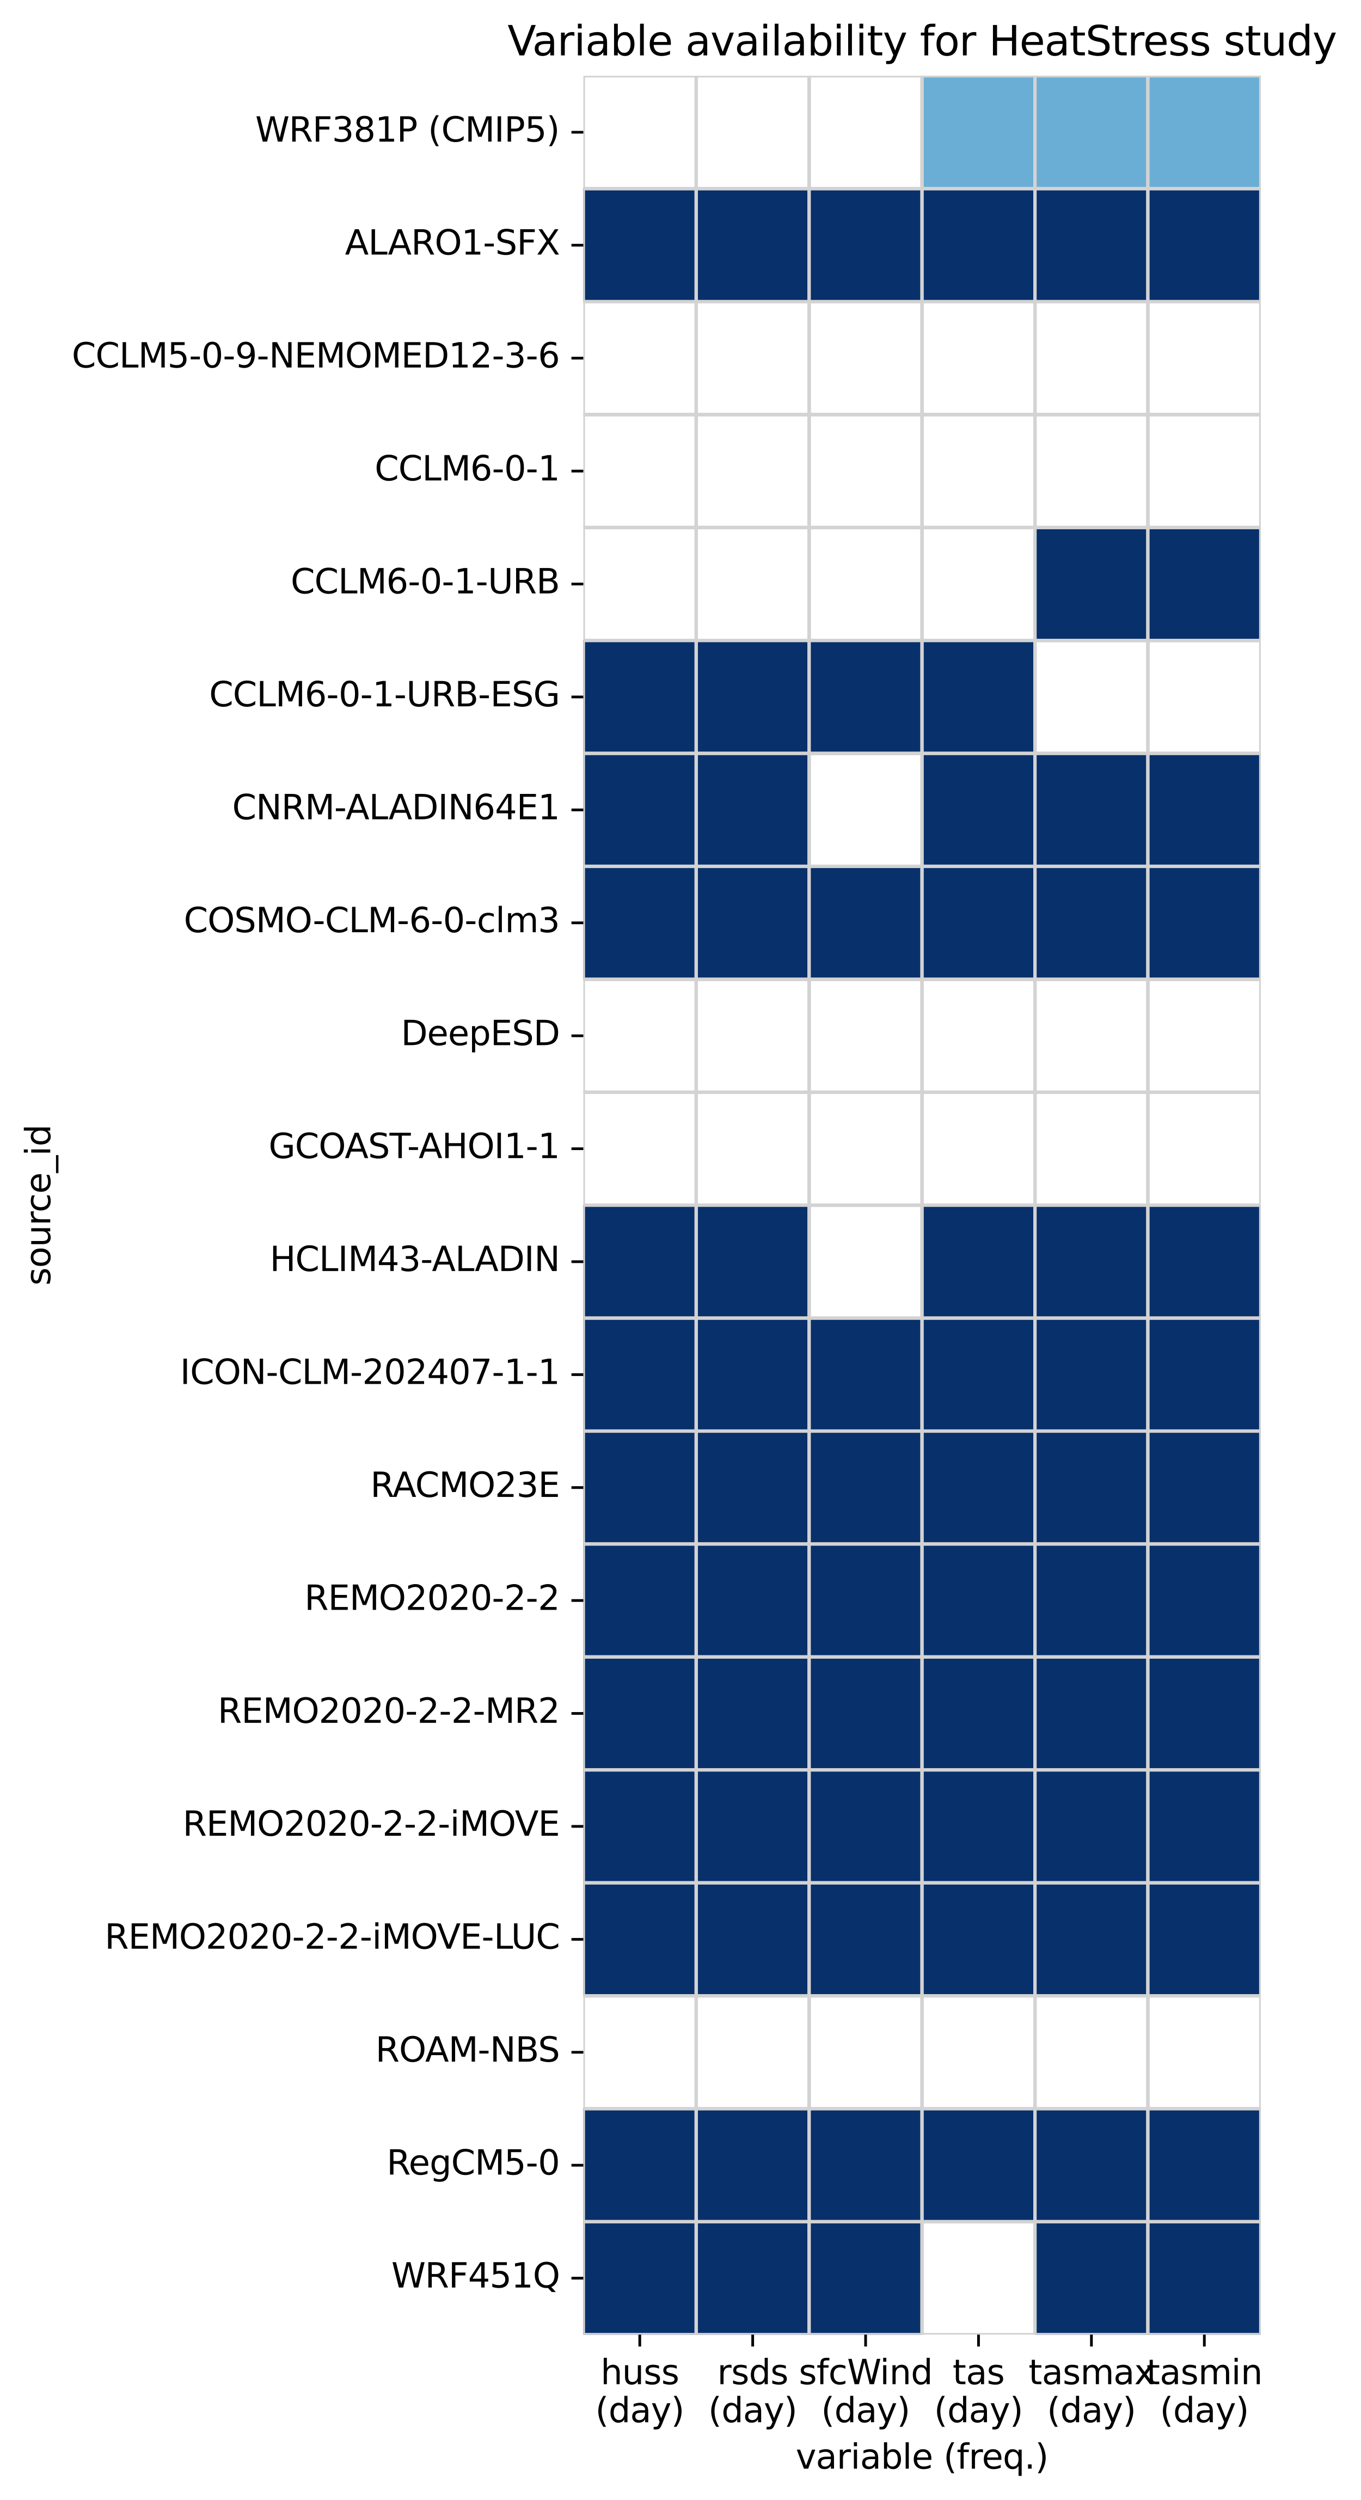 <?xml version="1.0" encoding="utf-8" standalone="no"?>
<!DOCTYPE svg PUBLIC "-//W3C//DTD SVG 1.1//EN"
  "http://www.w3.org/Graphics/SVG/1.1/DTD/svg11.dtd">
<svg xmlns:xlink="http://www.w3.org/1999/xlink" width="400.948pt" height="736.352pt" viewBox="0 0 400.948 736.352" xmlns="http://www.w3.org/2000/svg" version="1.1">
 <defs>
  <style type="text/css">*{stroke-linejoin: round; stroke-linecap: butt}</style>
 </defs>
 <g id="figure_1">
  <g id="patch_1">
   <path d="M 0 736.352
L 400.948 736.352
L 400.948 0
L 0 0
z
" style="fill: #ffffff"/>
  </g>
  <g id="axes_1">
   <g id="patch_2">
    <path d="M 171.845 687.598
L 371.429 687.598
L 371.429 22.318
L 171.845 22.318
z
" style="fill: #ffffff"/>
   </g>
   <g id="QuadMesh_1">
    <path d="M 171.845 22.318
L 205.109 22.318
L 205.109 55.582
L 171.845 55.582
L 171.845 22.318
" clip-path="url(#p2a4dea9ef7)" style="fill: none; stroke: #d3d3d3"/>
    <path d="M 205.109 22.318
L 238.373 22.318
L 238.373 55.582
L 205.109 55.582
L 205.109 22.318
" clip-path="url(#p2a4dea9ef7)" style="fill: none; stroke: #d3d3d3"/>
    <path d="M 238.373 22.318
L 271.637 22.318
L 271.637 55.582
L 238.373 55.582
L 238.373 22.318
" clip-path="url(#p2a4dea9ef7)" style="fill: none; stroke: #d3d3d3"/>
    <path d="M 271.637 22.318
L 304.901 22.318
L 304.901 55.582
L 271.637 55.582
L 271.637 22.318
" clip-path="url(#p2a4dea9ef7)" style="fill: #6aaed6; stroke: #d3d3d3"/>
    <path d="M 304.901 22.318
L 338.165 22.318
L 338.165 55.582
L 304.901 55.582
L 304.901 22.318
" clip-path="url(#p2a4dea9ef7)" style="fill: #6aaed6; stroke: #d3d3d3"/>
    <path d="M 338.165 22.318
L 371.429 22.318
L 371.429 55.582
L 338.165 55.582
L 338.165 22.318
" clip-path="url(#p2a4dea9ef7)" style="fill: #6aaed6; stroke: #d3d3d3"/>
    <path d="M 171.845 55.582
L 205.109 55.582
L 205.109 88.846
L 171.845 88.846
L 171.845 55.582
" clip-path="url(#p2a4dea9ef7)" style="fill: #08306b; stroke: #d3d3d3"/>
    <path d="M 205.109 55.582
L 238.373 55.582
L 238.373 88.846
L 205.109 88.846
L 205.109 55.582
" clip-path="url(#p2a4dea9ef7)" style="fill: #08306b; stroke: #d3d3d3"/>
    <path d="M 238.373 55.582
L 271.637 55.582
L 271.637 88.846
L 238.373 88.846
L 238.373 55.582
" clip-path="url(#p2a4dea9ef7)" style="fill: #08306b; stroke: #d3d3d3"/>
    <path d="M 271.637 55.582
L 304.901 55.582
L 304.901 88.846
L 271.637 88.846
L 271.637 55.582
" clip-path="url(#p2a4dea9ef7)" style="fill: #08306b; stroke: #d3d3d3"/>
    <path d="M 304.901 55.582
L 338.165 55.582
L 338.165 88.846
L 304.901 88.846
L 304.901 55.582
" clip-path="url(#p2a4dea9ef7)" style="fill: #08306b; stroke: #d3d3d3"/>
    <path d="M 338.165 55.582
L 371.429 55.582
L 371.429 88.846
L 338.165 88.846
L 338.165 55.582
" clip-path="url(#p2a4dea9ef7)" style="fill: #08306b; stroke: #d3d3d3"/>
    <path d="M 171.845 88.846
L 205.109 88.846
L 205.109 122.11
L 171.845 122.11
L 171.845 88.846
" clip-path="url(#p2a4dea9ef7)" style="fill: none; stroke: #d3d3d3"/>
    <path d="M 205.109 88.846
L 238.373 88.846
L 238.373 122.11
L 205.109 122.11
L 205.109 88.846
" clip-path="url(#p2a4dea9ef7)" style="fill: none; stroke: #d3d3d3"/>
    <path d="M 238.373 88.846
L 271.637 88.846
L 271.637 122.11
L 238.373 122.11
L 238.373 88.846
" clip-path="url(#p2a4dea9ef7)" style="fill: none; stroke: #d3d3d3"/>
    <path d="M 271.637 88.846
L 304.901 88.846
L 304.901 122.11
L 271.637 122.11
L 271.637 88.846
" clip-path="url(#p2a4dea9ef7)" style="fill: none; stroke: #d3d3d3"/>
    <path d="M 304.901 88.846
L 338.165 88.846
L 338.165 122.11
L 304.901 122.11
L 304.901 88.846
" clip-path="url(#p2a4dea9ef7)" style="fill: none; stroke: #d3d3d3"/>
    <path d="M 338.165 88.846
L 371.429 88.846
L 371.429 122.11
L 338.165 122.11
L 338.165 88.846
" clip-path="url(#p2a4dea9ef7)" style="fill: none; stroke: #d3d3d3"/>
    <path d="M 171.845 122.11
L 205.109 122.11
L 205.109 155.374
L 171.845 155.374
L 171.845 122.11
" clip-path="url(#p2a4dea9ef7)" style="fill: none; stroke: #d3d3d3"/>
    <path d="M 205.109 122.11
L 238.373 122.11
L 238.373 155.374
L 205.109 155.374
L 205.109 122.11
" clip-path="url(#p2a4dea9ef7)" style="fill: none; stroke: #d3d3d3"/>
    <path d="M 238.373 122.11
L 271.637 122.11
L 271.637 155.374
L 238.373 155.374
L 238.373 122.11
" clip-path="url(#p2a4dea9ef7)" style="fill: none; stroke: #d3d3d3"/>
    <path d="M 271.637 122.11
L 304.901 122.11
L 304.901 155.374
L 271.637 155.374
L 271.637 122.11
" clip-path="url(#p2a4dea9ef7)" style="fill: none; stroke: #d3d3d3"/>
    <path d="M 304.901 122.11
L 338.165 122.11
L 338.165 155.374
L 304.901 155.374
L 304.901 122.11
" clip-path="url(#p2a4dea9ef7)" style="fill: none; stroke: #d3d3d3"/>
    <path d="M 338.165 122.11
L 371.429 122.11
L 371.429 155.374
L 338.165 155.374
L 338.165 122.11
" clip-path="url(#p2a4dea9ef7)" style="fill: none; stroke: #d3d3d3"/>
    <path d="M 171.845 155.374
L 205.109 155.374
L 205.109 188.638
L 171.845 188.638
L 171.845 155.374
" clip-path="url(#p2a4dea9ef7)" style="fill: none; stroke: #d3d3d3"/>
    <path d="M 205.109 155.374
L 238.373 155.374
L 238.373 188.638
L 205.109 188.638
L 205.109 155.374
" clip-path="url(#p2a4dea9ef7)" style="fill: none; stroke: #d3d3d3"/>
    <path d="M 238.373 155.374
L 271.637 155.374
L 271.637 188.638
L 238.373 188.638
L 238.373 155.374
" clip-path="url(#p2a4dea9ef7)" style="fill: none; stroke: #d3d3d3"/>
    <path d="M 271.637 155.374
L 304.901 155.374
L 304.901 188.638
L 271.637 188.638
L 271.637 155.374
" clip-path="url(#p2a4dea9ef7)" style="fill: none; stroke: #d3d3d3"/>
    <path d="M 304.901 155.374
L 338.165 155.374
L 338.165 188.638
L 304.901 188.638
L 304.901 155.374
" clip-path="url(#p2a4dea9ef7)" style="fill: #08306b; stroke: #d3d3d3"/>
    <path d="M 338.165 155.374
L 371.429 155.374
L 371.429 188.638
L 338.165 188.638
L 338.165 155.374
" clip-path="url(#p2a4dea9ef7)" style="fill: #08306b; stroke: #d3d3d3"/>
    <path d="M 171.845 188.638
L 205.109 188.638
L 205.109 221.902
L 171.845 221.902
L 171.845 188.638
" clip-path="url(#p2a4dea9ef7)" style="fill: #08306b; stroke: #d3d3d3"/>
    <path d="M 205.109 188.638
L 238.373 188.638
L 238.373 221.902
L 205.109 221.902
L 205.109 188.638
" clip-path="url(#p2a4dea9ef7)" style="fill: #08306b; stroke: #d3d3d3"/>
    <path d="M 238.373 188.638
L 271.637 188.638
L 271.637 221.902
L 238.373 221.902
L 238.373 188.638
" clip-path="url(#p2a4dea9ef7)" style="fill: #08306b; stroke: #d3d3d3"/>
    <path d="M 271.637 188.638
L 304.901 188.638
L 304.901 221.902
L 271.637 221.902
L 271.637 188.638
" clip-path="url(#p2a4dea9ef7)" style="fill: #08306b; stroke: #d3d3d3"/>
    <path d="M 304.901 188.638
L 338.165 188.638
L 338.165 221.902
L 304.901 221.902
L 304.901 188.638
" clip-path="url(#p2a4dea9ef7)" style="fill: none; stroke: #d3d3d3"/>
    <path d="M 338.165 188.638
L 371.429 188.638
L 371.429 221.902
L 338.165 221.902
L 338.165 188.638
" clip-path="url(#p2a4dea9ef7)" style="fill: none; stroke: #d3d3d3"/>
    <path d="M 171.845 221.902
L 205.109 221.902
L 205.109 255.166
L 171.845 255.166
L 171.845 221.902
" clip-path="url(#p2a4dea9ef7)" style="fill: #08306b; stroke: #d3d3d3"/>
    <path d="M 205.109 221.902
L 238.373 221.902
L 238.373 255.166
L 205.109 255.166
L 205.109 221.902
" clip-path="url(#p2a4dea9ef7)" style="fill: #08306b; stroke: #d3d3d3"/>
    <path d="M 238.373 221.902
L 271.637 221.902
L 271.637 255.166
L 238.373 255.166
L 238.373 221.902
" clip-path="url(#p2a4dea9ef7)" style="fill: none; stroke: #d3d3d3"/>
    <path d="M 271.637 221.902
L 304.901 221.902
L 304.901 255.166
L 271.637 255.166
L 271.637 221.902
" clip-path="url(#p2a4dea9ef7)" style="fill: #08306b; stroke: #d3d3d3"/>
    <path d="M 304.901 221.902
L 338.165 221.902
L 338.165 255.166
L 304.901 255.166
L 304.901 221.902
" clip-path="url(#p2a4dea9ef7)" style="fill: #08306b; stroke: #d3d3d3"/>
    <path d="M 338.165 221.902
L 371.429 221.902
L 371.429 255.166
L 338.165 255.166
L 338.165 221.902
" clip-path="url(#p2a4dea9ef7)" style="fill: #08306b; stroke: #d3d3d3"/>
    <path d="M 171.845 255.166
L 205.109 255.166
L 205.109 288.43
L 171.845 288.43
L 171.845 255.166
" clip-path="url(#p2a4dea9ef7)" style="fill: #08306b; stroke: #d3d3d3"/>
    <path d="M 205.109 255.166
L 238.373 255.166
L 238.373 288.43
L 205.109 288.43
L 205.109 255.166
" clip-path="url(#p2a4dea9ef7)" style="fill: #08306b; stroke: #d3d3d3"/>
    <path d="M 238.373 255.166
L 271.637 255.166
L 271.637 288.43
L 238.373 288.43
L 238.373 255.166
" clip-path="url(#p2a4dea9ef7)" style="fill: #08306b; stroke: #d3d3d3"/>
    <path d="M 271.637 255.166
L 304.901 255.166
L 304.901 288.43
L 271.637 288.43
L 271.637 255.166
" clip-path="url(#p2a4dea9ef7)" style="fill: #08306b; stroke: #d3d3d3"/>
    <path d="M 304.901 255.166
L 338.165 255.166
L 338.165 288.43
L 304.901 288.43
L 304.901 255.166
" clip-path="url(#p2a4dea9ef7)" style="fill: #08306b; stroke: #d3d3d3"/>
    <path d="M 338.165 255.166
L 371.429 255.166
L 371.429 288.43
L 338.165 288.43
L 338.165 255.166
" clip-path="url(#p2a4dea9ef7)" style="fill: #08306b; stroke: #d3d3d3"/>
    <path d="M 171.845 288.43
L 205.109 288.43
L 205.109 321.694
L 171.845 321.694
L 171.845 288.43
" clip-path="url(#p2a4dea9ef7)" style="fill: none; stroke: #d3d3d3"/>
    <path d="M 205.109 288.43
L 238.373 288.43
L 238.373 321.694
L 205.109 321.694
L 205.109 288.43
" clip-path="url(#p2a4dea9ef7)" style="fill: none; stroke: #d3d3d3"/>
    <path d="M 238.373 288.43
L 271.637 288.43
L 271.637 321.694
L 238.373 321.694
L 238.373 288.43
" clip-path="url(#p2a4dea9ef7)" style="fill: none; stroke: #d3d3d3"/>
    <path d="M 271.637 288.43
L 304.901 288.43
L 304.901 321.694
L 271.637 321.694
L 271.637 288.43
" clip-path="url(#p2a4dea9ef7)" style="fill: none; stroke: #d3d3d3"/>
    <path d="M 304.901 288.43
L 338.165 288.43
L 338.165 321.694
L 304.901 321.694
L 304.901 288.43
" clip-path="url(#p2a4dea9ef7)" style="fill: none; stroke: #d3d3d3"/>
    <path d="M 338.165 288.43
L 371.429 288.43
L 371.429 321.694
L 338.165 321.694
L 338.165 288.43
" clip-path="url(#p2a4dea9ef7)" style="fill: none; stroke: #d3d3d3"/>
    <path d="M 171.845 321.694
L 205.109 321.694
L 205.109 354.958
L 171.845 354.958
L 171.845 321.694
" clip-path="url(#p2a4dea9ef7)" style="fill: none; stroke: #d3d3d3"/>
    <path d="M 205.109 321.694
L 238.373 321.694
L 238.373 354.958
L 205.109 354.958
L 205.109 321.694
" clip-path="url(#p2a4dea9ef7)" style="fill: none; stroke: #d3d3d3"/>
    <path d="M 238.373 321.694
L 271.637 321.694
L 271.637 354.958
L 238.373 354.958
L 238.373 321.694
" clip-path="url(#p2a4dea9ef7)" style="fill: none; stroke: #d3d3d3"/>
    <path d="M 271.637 321.694
L 304.901 321.694
L 304.901 354.958
L 271.637 354.958
L 271.637 321.694
" clip-path="url(#p2a4dea9ef7)" style="fill: none; stroke: #d3d3d3"/>
    <path d="M 304.901 321.694
L 338.165 321.694
L 338.165 354.958
L 304.901 354.958
L 304.901 321.694
" clip-path="url(#p2a4dea9ef7)" style="fill: none; stroke: #d3d3d3"/>
    <path d="M 338.165 321.694
L 371.429 321.694
L 371.429 354.958
L 338.165 354.958
L 338.165 321.694
" clip-path="url(#p2a4dea9ef7)" style="fill: none; stroke: #d3d3d3"/>
    <path d="M 171.845 354.958
L 205.109 354.958
L 205.109 388.222
L 171.845 388.222
L 171.845 354.958
" clip-path="url(#p2a4dea9ef7)" style="fill: #08306b; stroke: #d3d3d3"/>
    <path d="M 205.109 354.958
L 238.373 354.958
L 238.373 388.222
L 205.109 388.222
L 205.109 354.958
" clip-path="url(#p2a4dea9ef7)" style="fill: #08306b; stroke: #d3d3d3"/>
    <path d="M 238.373 354.958
L 271.637 354.958
L 271.637 388.222
L 238.373 388.222
L 238.373 354.958
" clip-path="url(#p2a4dea9ef7)" style="fill: none; stroke: #d3d3d3"/>
    <path d="M 271.637 354.958
L 304.901 354.958
L 304.901 388.222
L 271.637 388.222
L 271.637 354.958
" clip-path="url(#p2a4dea9ef7)" style="fill: #08306b; stroke: #d3d3d3"/>
    <path d="M 304.901 354.958
L 338.165 354.958
L 338.165 388.222
L 304.901 388.222
L 304.901 354.958
" clip-path="url(#p2a4dea9ef7)" style="fill: #08306b; stroke: #d3d3d3"/>
    <path d="M 338.165 354.958
L 371.429 354.958
L 371.429 388.222
L 338.165 388.222
L 338.165 354.958
" clip-path="url(#p2a4dea9ef7)" style="fill: #08306b; stroke: #d3d3d3"/>
    <path d="M 171.845 388.222
L 205.109 388.222
L 205.109 421.486
L 171.845 421.486
L 171.845 388.222
" clip-path="url(#p2a4dea9ef7)" style="fill: #08306b; stroke: #d3d3d3"/>
    <path d="M 205.109 388.222
L 238.373 388.222
L 238.373 421.486
L 205.109 421.486
L 205.109 388.222
" clip-path="url(#p2a4dea9ef7)" style="fill: #08306b; stroke: #d3d3d3"/>
    <path d="M 238.373 388.222
L 271.637 388.222
L 271.637 421.486
L 238.373 421.486
L 238.373 388.222
" clip-path="url(#p2a4dea9ef7)" style="fill: #08306b; stroke: #d3d3d3"/>
    <path d="M 271.637 388.222
L 304.901 388.222
L 304.901 421.486
L 271.637 421.486
L 271.637 388.222
" clip-path="url(#p2a4dea9ef7)" style="fill: #08306b; stroke: #d3d3d3"/>
    <path d="M 304.901 388.222
L 338.165 388.222
L 338.165 421.486
L 304.901 421.486
L 304.901 388.222
" clip-path="url(#p2a4dea9ef7)" style="fill: #08306b; stroke: #d3d3d3"/>
    <path d="M 338.165 388.222
L 371.429 388.222
L 371.429 421.486
L 338.165 421.486
L 338.165 388.222
" clip-path="url(#p2a4dea9ef7)" style="fill: #08306b; stroke: #d3d3d3"/>
    <path d="M 171.845 421.486
L 205.109 421.486
L 205.109 454.75
L 171.845 454.75
L 171.845 421.486
" clip-path="url(#p2a4dea9ef7)" style="fill: #08306b; stroke: #d3d3d3"/>
    <path d="M 205.109 421.486
L 238.373 421.486
L 238.373 454.75
L 205.109 454.75
L 205.109 421.486
" clip-path="url(#p2a4dea9ef7)" style="fill: #08306b; stroke: #d3d3d3"/>
    <path d="M 238.373 421.486
L 271.637 421.486
L 271.637 454.75
L 238.373 454.75
L 238.373 421.486
" clip-path="url(#p2a4dea9ef7)" style="fill: #08306b; stroke: #d3d3d3"/>
    <path d="M 271.637 421.486
L 304.901 421.486
L 304.901 454.75
L 271.637 454.75
L 271.637 421.486
" clip-path="url(#p2a4dea9ef7)" style="fill: #08306b; stroke: #d3d3d3"/>
    <path d="M 304.901 421.486
L 338.165 421.486
L 338.165 454.75
L 304.901 454.75
L 304.901 421.486
" clip-path="url(#p2a4dea9ef7)" style="fill: #08306b; stroke: #d3d3d3"/>
    <path d="M 338.165 421.486
L 371.429 421.486
L 371.429 454.75
L 338.165 454.75
L 338.165 421.486
" clip-path="url(#p2a4dea9ef7)" style="fill: #08306b; stroke: #d3d3d3"/>
    <path d="M 171.845 454.75
L 205.109 454.75
L 205.109 488.014
L 171.845 488.014
L 171.845 454.75
" clip-path="url(#p2a4dea9ef7)" style="fill: #08306b; stroke: #d3d3d3"/>
    <path d="M 205.109 454.75
L 238.373 454.75
L 238.373 488.014
L 205.109 488.014
L 205.109 454.75
" clip-path="url(#p2a4dea9ef7)" style="fill: #08306b; stroke: #d3d3d3"/>
    <path d="M 238.373 454.75
L 271.637 454.75
L 271.637 488.014
L 238.373 488.014
L 238.373 454.75
" clip-path="url(#p2a4dea9ef7)" style="fill: #08306b; stroke: #d3d3d3"/>
    <path d="M 271.637 454.75
L 304.901 454.75
L 304.901 488.014
L 271.637 488.014
L 271.637 454.75
" clip-path="url(#p2a4dea9ef7)" style="fill: #08306b; stroke: #d3d3d3"/>
    <path d="M 304.901 454.75
L 338.165 454.75
L 338.165 488.014
L 304.901 488.014
L 304.901 454.75
" clip-path="url(#p2a4dea9ef7)" style="fill: #08306b; stroke: #d3d3d3"/>
    <path d="M 338.165 454.75
L 371.429 454.75
L 371.429 488.014
L 338.165 488.014
L 338.165 454.75
" clip-path="url(#p2a4dea9ef7)" style="fill: #08306b; stroke: #d3d3d3"/>
    <path d="M 171.845 488.014
L 205.109 488.014
L 205.109 521.278
L 171.845 521.278
L 171.845 488.014
" clip-path="url(#p2a4dea9ef7)" style="fill: #08306b; stroke: #d3d3d3"/>
    <path d="M 205.109 488.014
L 238.373 488.014
L 238.373 521.278
L 205.109 521.278
L 205.109 488.014
" clip-path="url(#p2a4dea9ef7)" style="fill: #08306b; stroke: #d3d3d3"/>
    <path d="M 238.373 488.014
L 271.637 488.014
L 271.637 521.278
L 238.373 521.278
L 238.373 488.014
" clip-path="url(#p2a4dea9ef7)" style="fill: #08306b; stroke: #d3d3d3"/>
    <path d="M 271.637 488.014
L 304.901 488.014
L 304.901 521.278
L 271.637 521.278
L 271.637 488.014
" clip-path="url(#p2a4dea9ef7)" style="fill: #08306b; stroke: #d3d3d3"/>
    <path d="M 304.901 488.014
L 338.165 488.014
L 338.165 521.278
L 304.901 521.278
L 304.901 488.014
" clip-path="url(#p2a4dea9ef7)" style="fill: #08306b; stroke: #d3d3d3"/>
    <path d="M 338.165 488.014
L 371.429 488.014
L 371.429 521.278
L 338.165 521.278
L 338.165 488.014
" clip-path="url(#p2a4dea9ef7)" style="fill: #08306b; stroke: #d3d3d3"/>
    <path d="M 171.845 521.278
L 205.109 521.278
L 205.109 554.542
L 171.845 554.542
L 171.845 521.278
" clip-path="url(#p2a4dea9ef7)" style="fill: #08306b; stroke: #d3d3d3"/>
    <path d="M 205.109 521.278
L 238.373 521.278
L 238.373 554.542
L 205.109 554.542
L 205.109 521.278
" clip-path="url(#p2a4dea9ef7)" style="fill: #08306b; stroke: #d3d3d3"/>
    <path d="M 238.373 521.278
L 271.637 521.278
L 271.637 554.542
L 238.373 554.542
L 238.373 521.278
" clip-path="url(#p2a4dea9ef7)" style="fill: #08306b; stroke: #d3d3d3"/>
    <path d="M 271.637 521.278
L 304.901 521.278
L 304.901 554.542
L 271.637 554.542
L 271.637 521.278
" clip-path="url(#p2a4dea9ef7)" style="fill: #08306b; stroke: #d3d3d3"/>
    <path d="M 304.901 521.278
L 338.165 521.278
L 338.165 554.542
L 304.901 554.542
L 304.901 521.278
" clip-path="url(#p2a4dea9ef7)" style="fill: #08306b; stroke: #d3d3d3"/>
    <path d="M 338.165 521.278
L 371.429 521.278
L 371.429 554.542
L 338.165 554.542
L 338.165 521.278
" clip-path="url(#p2a4dea9ef7)" style="fill: #08306b; stroke: #d3d3d3"/>
    <path d="M 171.845 554.542
L 205.109 554.542
L 205.109 587.806
L 171.845 587.806
L 171.845 554.542
" clip-path="url(#p2a4dea9ef7)" style="fill: #08306b; stroke: #d3d3d3"/>
    <path d="M 205.109 554.542
L 238.373 554.542
L 238.373 587.806
L 205.109 587.806
L 205.109 554.542
" clip-path="url(#p2a4dea9ef7)" style="fill: #08306b; stroke: #d3d3d3"/>
    <path d="M 238.373 554.542
L 271.637 554.542
L 271.637 587.806
L 238.373 587.806
L 238.373 554.542
" clip-path="url(#p2a4dea9ef7)" style="fill: #08306b; stroke: #d3d3d3"/>
    <path d="M 271.637 554.542
L 304.901 554.542
L 304.901 587.806
L 271.637 587.806
L 271.637 554.542
" clip-path="url(#p2a4dea9ef7)" style="fill: #08306b; stroke: #d3d3d3"/>
    <path d="M 304.901 554.542
L 338.165 554.542
L 338.165 587.806
L 304.901 587.806
L 304.901 554.542
" clip-path="url(#p2a4dea9ef7)" style="fill: #08306b; stroke: #d3d3d3"/>
    <path d="M 338.165 554.542
L 371.429 554.542
L 371.429 587.806
L 338.165 587.806
L 338.165 554.542
" clip-path="url(#p2a4dea9ef7)" style="fill: #08306b; stroke: #d3d3d3"/>
    <path d="M 171.845 587.806
L 205.109 587.806
L 205.109 621.07
L 171.845 621.07
L 171.845 587.806
" clip-path="url(#p2a4dea9ef7)" style="fill: none; stroke: #d3d3d3"/>
    <path d="M 205.109 587.806
L 238.373 587.806
L 238.373 621.07
L 205.109 621.07
L 205.109 587.806
" clip-path="url(#p2a4dea9ef7)" style="fill: none; stroke: #d3d3d3"/>
    <path d="M 238.373 587.806
L 271.637 587.806
L 271.637 621.07
L 238.373 621.07
L 238.373 587.806
" clip-path="url(#p2a4dea9ef7)" style="fill: none; stroke: #d3d3d3"/>
    <path d="M 271.637 587.806
L 304.901 587.806
L 304.901 621.07
L 271.637 621.07
L 271.637 587.806
" clip-path="url(#p2a4dea9ef7)" style="fill: none; stroke: #d3d3d3"/>
    <path d="M 304.901 587.806
L 338.165 587.806
L 338.165 621.07
L 304.901 621.07
L 304.901 587.806
" clip-path="url(#p2a4dea9ef7)" style="fill: none; stroke: #d3d3d3"/>
    <path d="M 338.165 587.806
L 371.429 587.806
L 371.429 621.07
L 338.165 621.07
L 338.165 587.806
" clip-path="url(#p2a4dea9ef7)" style="fill: none; stroke: #d3d3d3"/>
    <path d="M 171.845 621.07
L 205.109 621.07
L 205.109 654.334
L 171.845 654.334
L 171.845 621.07
" clip-path="url(#p2a4dea9ef7)" style="fill: #08306b; stroke: #d3d3d3"/>
    <path d="M 205.109 621.07
L 238.373 621.07
L 238.373 654.334
L 205.109 654.334
L 205.109 621.07
" clip-path="url(#p2a4dea9ef7)" style="fill: #08306b; stroke: #d3d3d3"/>
    <path d="M 238.373 621.07
L 271.637 621.07
L 271.637 654.334
L 238.373 654.334
L 238.373 621.07
" clip-path="url(#p2a4dea9ef7)" style="fill: #08306b; stroke: #d3d3d3"/>
    <path d="M 271.637 621.07
L 304.901 621.07
L 304.901 654.334
L 271.637 654.334
L 271.637 621.07
" clip-path="url(#p2a4dea9ef7)" style="fill: #08306b; stroke: #d3d3d3"/>
    <path d="M 304.901 621.07
L 338.165 621.07
L 338.165 654.334
L 304.901 654.334
L 304.901 621.07
" clip-path="url(#p2a4dea9ef7)" style="fill: #08306b; stroke: #d3d3d3"/>
    <path d="M 338.165 621.07
L 371.429 621.07
L 371.429 654.334
L 338.165 654.334
L 338.165 621.07
" clip-path="url(#p2a4dea9ef7)" style="fill: #08306b; stroke: #d3d3d3"/>
    <path d="M 171.845 654.334
L 205.109 654.334
L 205.109 687.598
L 171.845 687.598
L 171.845 654.334
" clip-path="url(#p2a4dea9ef7)" style="fill: #08306b; stroke: #d3d3d3"/>
    <path d="M 205.109 654.334
L 238.373 654.334
L 238.373 687.598
L 205.109 687.598
L 205.109 654.334
" clip-path="url(#p2a4dea9ef7)" style="fill: #08306b; stroke: #d3d3d3"/>
    <path d="M 238.373 654.334
L 271.637 654.334
L 271.637 687.598
L 238.373 687.598
L 238.373 654.334
" clip-path="url(#p2a4dea9ef7)" style="fill: #08306b; stroke: #d3d3d3"/>
    <path d="M 271.637 654.334
L 304.901 654.334
L 304.901 687.598
L 271.637 687.598
L 271.637 654.334
" clip-path="url(#p2a4dea9ef7)" style="fill: none; stroke: #d3d3d3"/>
    <path d="M 304.901 654.334
L 338.165 654.334
L 338.165 687.598
L 304.901 687.598
L 304.901 654.334
" clip-path="url(#p2a4dea9ef7)" style="fill: #08306b; stroke: #d3d3d3"/>
    <path d="M 338.165 654.334
L 371.429 654.334
L 371.429 687.598
L 338.165 687.598
L 338.165 654.334
" clip-path="url(#p2a4dea9ef7)" style="fill: #08306b; stroke: #d3d3d3"/>
   </g>
   <g id="matplotlib.axis_1">
    <g id="xtick_1">
     <g id="line2d_1">
      <defs>
       <path id="m1b01a58e45" d="M 0 0
L 0 3.5
" style="stroke: #000000; stroke-width: 0.8"/>
      </defs>
      <g>
       <use xlink:href="#m1b01a58e45" x="188.477" y="687.598" style="stroke: #000000; stroke-width: 0.8"/>
      </g>
     </g>
     <g id="text_1">
      <!-- huss -->
      <g transform="translate(176.93 702.197) scale(0.1 -0.1)">
       <defs>
        <path id="DejaVuSans-68" d="M 3513 2113
L 3513 0
L 2938 0
L 2938 2094
Q 2938 2591 2744 2837
Q 2550 3084 2163 3084
Q 1697 3084 1428 2787
Q 1159 2491 1159 1978
L 1159 0
L 581 0
L 581 4863
L 1159 4863
L 1159 2956
Q 1366 3272 1645 3428
Q 1925 3584 2291 3584
Q 2894 3584 3203 3211
Q 3513 2838 3513 2113
z
" transform="scale(0.016)"/>
        <path id="DejaVuSans-75" d="M 544 1381
L 544 3500
L 1119 3500
L 1119 1403
Q 1119 906 1312 657
Q 1506 409 1894 409
Q 2359 409 2629 706
Q 2900 1003 2900 1516
L 2900 3500
L 3475 3500
L 3475 0
L 2900 0
L 2900 538
Q 2691 219 2414 64
Q 2138 -91 1772 -91
Q 1169 -91 856 284
Q 544 659 544 1381
z
M 1991 3584
L 1991 3584
z
" transform="scale(0.016)"/>
        <path id="DejaVuSans-73" d="M 2834 3397
L 2834 2853
Q 2591 2978 2328 3040
Q 2066 3103 1784 3103
Q 1356 3103 1142 2972
Q 928 2841 928 2578
Q 928 2378 1081 2264
Q 1234 2150 1697 2047
L 1894 2003
Q 2506 1872 2764 1633
Q 3022 1394 3022 966
Q 3022 478 2636 193
Q 2250 -91 1575 -91
Q 1294 -91 989 -36
Q 684 19 347 128
L 347 722
Q 666 556 975 473
Q 1284 391 1588 391
Q 1994 391 2212 530
Q 2431 669 2431 922
Q 2431 1156 2273 1281
Q 2116 1406 1581 1522
L 1381 1569
Q 847 1681 609 1914
Q 372 2147 372 2553
Q 372 3047 722 3315
Q 1072 3584 1716 3584
Q 2034 3584 2315 3537
Q 2597 3491 2834 3397
z
" transform="scale(0.016)"/>
       </defs>
       <use xlink:href="#DejaVuSans-68"/>
       <use xlink:href="#DejaVuSans-75" transform="translate(63.379 0)"/>
       <use xlink:href="#DejaVuSans-73" transform="translate(126.758 0)"/>
       <use xlink:href="#DejaVuSans-73" transform="translate(178.857 0)"/>
      </g>
      <!-- (day) -->
      <g transform="translate(175.378 713.394) scale(0.1 -0.1)">
       <defs>
        <path id="DejaVuSans-28" d="M 1984 4856
Q 1566 4138 1362 3434
Q 1159 2731 1159 2009
Q 1159 1288 1364 580
Q 1569 -128 1984 -844
L 1484 -844
Q 1016 -109 783 600
Q 550 1309 550 2009
Q 550 2706 781 3412
Q 1013 4119 1484 4856
L 1984 4856
z
" transform="scale(0.016)"/>
        <path id="DejaVuSans-64" d="M 2906 2969
L 2906 4863
L 3481 4863
L 3481 0
L 2906 0
L 2906 525
Q 2725 213 2448 61
Q 2172 -91 1784 -91
Q 1150 -91 751 415
Q 353 922 353 1747
Q 353 2572 751 3078
Q 1150 3584 1784 3584
Q 2172 3584 2448 3432
Q 2725 3281 2906 2969
z
M 947 1747
Q 947 1113 1208 752
Q 1469 391 1925 391
Q 2381 391 2643 752
Q 2906 1113 2906 1747
Q 2906 2381 2643 2742
Q 2381 3103 1925 3103
Q 1469 3103 1208 2742
Q 947 2381 947 1747
z
" transform="scale(0.016)"/>
        <path id="DejaVuSans-61" d="M 2194 1759
Q 1497 1759 1228 1600
Q 959 1441 959 1056
Q 959 750 1161 570
Q 1363 391 1709 391
Q 2188 391 2477 730
Q 2766 1069 2766 1631
L 2766 1759
L 2194 1759
z
M 3341 1997
L 3341 0
L 2766 0
L 2766 531
Q 2569 213 2275 61
Q 1981 -91 1556 -91
Q 1019 -91 701 211
Q 384 513 384 1019
Q 384 1609 779 1909
Q 1175 2209 1959 2209
L 2766 2209
L 2766 2266
Q 2766 2663 2505 2880
Q 2244 3097 1772 3097
Q 1472 3097 1187 3025
Q 903 2953 641 2809
L 641 3341
Q 956 3463 1253 3523
Q 1550 3584 1831 3584
Q 2591 3584 2966 3190
Q 3341 2797 3341 1997
z
" transform="scale(0.016)"/>
        <path id="DejaVuSans-79" d="M 2059 -325
Q 1816 -950 1584 -1140
Q 1353 -1331 966 -1331
L 506 -1331
L 506 -850
L 844 -850
Q 1081 -850 1212 -737
Q 1344 -625 1503 -206
L 1606 56
L 191 3500
L 800 3500
L 1894 763
L 2988 3500
L 3597 3500
L 2059 -325
z
" transform="scale(0.016)"/>
        <path id="DejaVuSans-29" d="M 513 4856
L 1013 4856
Q 1481 4119 1714 3412
Q 1947 2706 1947 2009
Q 1947 1309 1714 600
Q 1481 -109 1013 -844
L 513 -844
Q 928 -128 1133 580
Q 1338 1288 1338 2009
Q 1338 2731 1133 3434
Q 928 4138 513 4856
z
" transform="scale(0.016)"/>
       </defs>
       <use xlink:href="#DejaVuSans-28"/>
       <use xlink:href="#DejaVuSans-64" transform="translate(39.014 0)"/>
       <use xlink:href="#DejaVuSans-61" transform="translate(102.49 0)"/>
       <use xlink:href="#DejaVuSans-79" transform="translate(163.77 0)"/>
       <use xlink:href="#DejaVuSans-29" transform="translate(222.949 0)"/>
      </g>
     </g>
    </g>
    <g id="xtick_2">
     <g id="line2d_2">
      <g>
       <use xlink:href="#m1b01a58e45" x="221.741" y="687.598" style="stroke: #000000; stroke-width: 0.8"/>
      </g>
     </g>
     <g id="text_2">
      <!-- rsds -->
      <g transform="translate(211.302 702.197) scale(0.1 -0.1)">
       <defs>
        <path id="DejaVuSans-72" d="M 2631 2963
Q 2534 3019 2420 3045
Q 2306 3072 2169 3072
Q 1681 3072 1420 2755
Q 1159 2438 1159 1844
L 1159 0
L 581 0
L 581 3500
L 1159 3500
L 1159 2956
Q 1341 3275 1631 3429
Q 1922 3584 2338 3584
Q 2397 3584 2469 3576
Q 2541 3569 2628 3553
L 2631 2963
z
" transform="scale(0.016)"/>
       </defs>
       <use xlink:href="#DejaVuSans-72"/>
       <use xlink:href="#DejaVuSans-73" transform="translate(41.113 0)"/>
       <use xlink:href="#DejaVuSans-64" transform="translate(93.213 0)"/>
       <use xlink:href="#DejaVuSans-73" transform="translate(156.689 0)"/>
      </g>
      <!-- (day) -->
      <g transform="translate(208.642 713.394) scale(0.1 -0.1)">
       <use xlink:href="#DejaVuSans-28"/>
       <use xlink:href="#DejaVuSans-64" transform="translate(39.014 0)"/>
       <use xlink:href="#DejaVuSans-61" transform="translate(102.49 0)"/>
       <use xlink:href="#DejaVuSans-79" transform="translate(163.77 0)"/>
       <use xlink:href="#DejaVuSans-29" transform="translate(222.949 0)"/>
      </g>
     </g>
    </g>
    <g id="xtick_3">
     <g id="line2d_3">
      <g>
       <use xlink:href="#m1b01a58e45" x="255.005" y="687.598" style="stroke: #000000; stroke-width: 0.8"/>
      </g>
     </g>
     <g id="text_3">
      <!-- sfcWind -->
      <g transform="translate(235.328 702.197) scale(0.1 -0.1)">
       <defs>
        <path id="DejaVuSans-66" d="M 2375 4863
L 2375 4384
L 1825 4384
Q 1516 4384 1395 4259
Q 1275 4134 1275 3809
L 1275 3500
L 2222 3500
L 2222 3053
L 1275 3053
L 1275 0
L 697 0
L 697 3053
L 147 3053
L 147 3500
L 697 3500
L 697 3744
Q 697 4328 969 4595
Q 1241 4863 1831 4863
L 2375 4863
z
" transform="scale(0.016)"/>
        <path id="DejaVuSans-63" d="M 3122 3366
L 3122 2828
Q 2878 2963 2633 3030
Q 2388 3097 2138 3097
Q 1578 3097 1268 2742
Q 959 2388 959 1747
Q 959 1106 1268 751
Q 1578 397 2138 397
Q 2388 397 2633 464
Q 2878 531 3122 666
L 3122 134
Q 2881 22 2623 -34
Q 2366 -91 2075 -91
Q 1284 -91 818 406
Q 353 903 353 1747
Q 353 2603 823 3093
Q 1294 3584 2113 3584
Q 2378 3584 2631 3529
Q 2884 3475 3122 3366
z
" transform="scale(0.016)"/>
        <path id="DejaVuSans-57" d="M 213 4666
L 850 4666
L 1831 722
L 2809 4666
L 3519 4666
L 4500 722
L 5478 4666
L 6119 4666
L 4947 0
L 4153 0
L 3169 4050
L 2175 0
L 1381 0
L 213 4666
z
" transform="scale(0.016)"/>
        <path id="DejaVuSans-69" d="M 603 3500
L 1178 3500
L 1178 0
L 603 0
L 603 3500
z
M 603 4863
L 1178 4863
L 1178 4134
L 603 4134
L 603 4863
z
" transform="scale(0.016)"/>
        <path id="DejaVuSans-6e" d="M 3513 2113
L 3513 0
L 2938 0
L 2938 2094
Q 2938 2591 2744 2837
Q 2550 3084 2163 3084
Q 1697 3084 1428 2787
Q 1159 2491 1159 1978
L 1159 0
L 581 0
L 581 3500
L 1159 3500
L 1159 2956
Q 1366 3272 1645 3428
Q 1925 3584 2291 3584
Q 2894 3584 3203 3211
Q 3513 2838 3513 2113
z
" transform="scale(0.016)"/>
       </defs>
       <use xlink:href="#DejaVuSans-73"/>
       <use xlink:href="#DejaVuSans-66" transform="translate(52.1 0)"/>
       <use xlink:href="#DejaVuSans-63" transform="translate(87.305 0)"/>
       <use xlink:href="#DejaVuSans-57" transform="translate(142.285 0)"/>
       <use xlink:href="#DejaVuSans-69" transform="translate(238.912 0)"/>
       <use xlink:href="#DejaVuSans-6e" transform="translate(266.695 0)"/>
       <use xlink:href="#DejaVuSans-64" transform="translate(330.074 0)"/>
      </g>
      <!-- (day) -->
      <g transform="translate(241.906 713.394) scale(0.1 -0.1)">
       <use xlink:href="#DejaVuSans-28"/>
       <use xlink:href="#DejaVuSans-64" transform="translate(39.014 0)"/>
       <use xlink:href="#DejaVuSans-61" transform="translate(102.49 0)"/>
       <use xlink:href="#DejaVuSans-79" transform="translate(163.77 0)"/>
       <use xlink:href="#DejaVuSans-29" transform="translate(222.949 0)"/>
      </g>
     </g>
    </g>
    <g id="xtick_4">
     <g id="line2d_4">
      <g>
       <use xlink:href="#m1b01a58e45" x="288.269" y="687.598" style="stroke: #000000; stroke-width: 0.8"/>
      </g>
     </g>
     <g id="text_4">
      <!-- tas -->
      <g transform="translate(280.64 702.197) scale(0.1 -0.1)">
       <defs>
        <path id="DejaVuSans-74" d="M 1172 4494
L 1172 3500
L 2356 3500
L 2356 3053
L 1172 3053
L 1172 1153
Q 1172 725 1289 603
Q 1406 481 1766 481
L 2356 481
L 2356 0
L 1766 0
Q 1100 0 847 248
Q 594 497 594 1153
L 594 3053
L 172 3053
L 172 3500
L 594 3500
L 594 4494
L 1172 4494
z
" transform="scale(0.016)"/>
       </defs>
       <use xlink:href="#DejaVuSans-74"/>
       <use xlink:href="#DejaVuSans-61" transform="translate(39.209 0)"/>
       <use xlink:href="#DejaVuSans-73" transform="translate(100.488 0)"/>
      </g>
      <!-- (day) -->
      <g transform="translate(275.17 713.394) scale(0.1 -0.1)">
       <use xlink:href="#DejaVuSans-28"/>
       <use xlink:href="#DejaVuSans-64" transform="translate(39.014 0)"/>
       <use xlink:href="#DejaVuSans-61" transform="translate(102.49 0)"/>
       <use xlink:href="#DejaVuSans-79" transform="translate(163.77 0)"/>
       <use xlink:href="#DejaVuSans-29" transform="translate(222.949 0)"/>
      </g>
     </g>
    </g>
    <g id="xtick_5">
     <g id="line2d_5">
      <g>
       <use xlink:href="#m1b01a58e45" x="321.533" y="687.598" style="stroke: #000000; stroke-width: 0.8"/>
      </g>
     </g>
     <g id="text_5">
      <!-- tasmax -->
      <g transform="translate(303.011 702.197) scale(0.1 -0.1)">
       <defs>
        <path id="DejaVuSans-6d" d="M 3328 2828
Q 3544 3216 3844 3400
Q 4144 3584 4550 3584
Q 5097 3584 5394 3201
Q 5691 2819 5691 2113
L 5691 0
L 5113 0
L 5113 2094
Q 5113 2597 4934 2840
Q 4756 3084 4391 3084
Q 3944 3084 3684 2787
Q 3425 2491 3425 1978
L 3425 0
L 2847 0
L 2847 2094
Q 2847 2600 2669 2842
Q 2491 3084 2119 3084
Q 1678 3084 1418 2786
Q 1159 2488 1159 1978
L 1159 0
L 581 0
L 581 3500
L 1159 3500
L 1159 2956
Q 1356 3278 1631 3431
Q 1906 3584 2284 3584
Q 2666 3584 2933 3390
Q 3200 3197 3328 2828
z
" transform="scale(0.016)"/>
        <path id="DejaVuSans-78" d="M 3513 3500
L 2247 1797
L 3578 0
L 2900 0
L 1881 1375
L 863 0
L 184 0
L 1544 1831
L 300 3500
L 978 3500
L 1906 2253
L 2834 3500
L 3513 3500
z
" transform="scale(0.016)"/>
       </defs>
       <use xlink:href="#DejaVuSans-74"/>
       <use xlink:href="#DejaVuSans-61" transform="translate(39.209 0)"/>
       <use xlink:href="#DejaVuSans-73" transform="translate(100.488 0)"/>
       <use xlink:href="#DejaVuSans-6d" transform="translate(152.588 0)"/>
       <use xlink:href="#DejaVuSans-61" transform="translate(250 0)"/>
       <use xlink:href="#DejaVuSans-78" transform="translate(311.279 0)"/>
      </g>
      <!-- (day) -->
      <g transform="translate(308.434 713.394) scale(0.1 -0.1)">
       <use xlink:href="#DejaVuSans-28"/>
       <use xlink:href="#DejaVuSans-64" transform="translate(39.014 0)"/>
       <use xlink:href="#DejaVuSans-61" transform="translate(102.49 0)"/>
       <use xlink:href="#DejaVuSans-79" transform="translate(163.77 0)"/>
       <use xlink:href="#DejaVuSans-29" transform="translate(222.949 0)"/>
      </g>
     </g>
    </g>
    <g id="xtick_6">
     <g id="line2d_6">
      <g>
       <use xlink:href="#m1b01a58e45" x="354.797" y="687.598" style="stroke: #000000; stroke-width: 0.8"/>
      </g>
     </g>
     <g id="text_6">
      <!-- tasmin -->
      <g transform="translate(337.74 702.197) scale(0.1 -0.1)">
       <use xlink:href="#DejaVuSans-74"/>
       <use xlink:href="#DejaVuSans-61" transform="translate(39.209 0)"/>
       <use xlink:href="#DejaVuSans-73" transform="translate(100.488 0)"/>
       <use xlink:href="#DejaVuSans-6d" transform="translate(152.588 0)"/>
       <use xlink:href="#DejaVuSans-69" transform="translate(250 0)"/>
       <use xlink:href="#DejaVuSans-6e" transform="translate(277.783 0)"/>
      </g>
      <!-- (day) -->
      <g transform="translate(341.698 713.394) scale(0.1 -0.1)">
       <use xlink:href="#DejaVuSans-28"/>
       <use xlink:href="#DejaVuSans-64" transform="translate(39.014 0)"/>
       <use xlink:href="#DejaVuSans-61" transform="translate(102.49 0)"/>
       <use xlink:href="#DejaVuSans-79" transform="translate(163.77 0)"/>
       <use xlink:href="#DejaVuSans-29" transform="translate(222.949 0)"/>
      </g>
     </g>
    </g>
    <g id="text_7">
     <!-- variable (freq.) -->
     <g transform="translate(234.432 727.072) scale(0.1 -0.1)">
      <defs>
       <path id="DejaVuSans-76" d="M 191 3500
L 800 3500
L 1894 563
L 2988 3500
L 3597 3500
L 2284 0
L 1503 0
L 191 3500
z
" transform="scale(0.016)"/>
       <path id="DejaVuSans-62" d="M 3116 1747
Q 3116 2381 2855 2742
Q 2594 3103 2138 3103
Q 1681 3103 1420 2742
Q 1159 2381 1159 1747
Q 1159 1113 1420 752
Q 1681 391 2138 391
Q 2594 391 2855 752
Q 3116 1113 3116 1747
z
M 1159 2969
Q 1341 3281 1617 3432
Q 1894 3584 2278 3584
Q 2916 3584 3314 3078
Q 3713 2572 3713 1747
Q 3713 922 3314 415
Q 2916 -91 2278 -91
Q 1894 -91 1617 61
Q 1341 213 1159 525
L 1159 0
L 581 0
L 581 4863
L 1159 4863
L 1159 2969
z
" transform="scale(0.016)"/>
       <path id="DejaVuSans-6c" d="M 603 4863
L 1178 4863
L 1178 0
L 603 0
L 603 4863
z
" transform="scale(0.016)"/>
       <path id="DejaVuSans-65" d="M 3597 1894
L 3597 1613
L 953 1613
Q 991 1019 1311 708
Q 1631 397 2203 397
Q 2534 397 2845 478
Q 3156 559 3463 722
L 3463 178
Q 3153 47 2828 -22
Q 2503 -91 2169 -91
Q 1331 -91 842 396
Q 353 884 353 1716
Q 353 2575 817 3079
Q 1281 3584 2069 3584
Q 2775 3584 3186 3129
Q 3597 2675 3597 1894
z
M 3022 2063
Q 3016 2534 2758 2815
Q 2500 3097 2075 3097
Q 1594 3097 1305 2825
Q 1016 2553 972 2059
L 3022 2063
z
" transform="scale(0.016)"/>
       <path id="DejaVuSans-20" transform="scale(0.016)"/>
       <path id="DejaVuSans-71" d="M 947 1747
Q 947 1113 1208 752
Q 1469 391 1925 391
Q 2381 391 2643 752
Q 2906 1113 2906 1747
Q 2906 2381 2643 2742
Q 2381 3103 1925 3103
Q 1469 3103 1208 2742
Q 947 2381 947 1747
z
M 2906 525
Q 2725 213 2448 61
Q 2172 -91 1784 -91
Q 1150 -91 751 415
Q 353 922 353 1747
Q 353 2572 751 3078
Q 1150 3584 1784 3584
Q 2172 3584 2448 3432
Q 2725 3281 2906 2969
L 2906 3500
L 3481 3500
L 3481 -1331
L 2906 -1331
L 2906 525
z
" transform="scale(0.016)"/>
       <path id="DejaVuSans-2e" d="M 684 794
L 1344 794
L 1344 0
L 684 0
L 684 794
z
" transform="scale(0.016)"/>
      </defs>
      <use xlink:href="#DejaVuSans-76"/>
      <use xlink:href="#DejaVuSans-61" transform="translate(59.18 0)"/>
      <use xlink:href="#DejaVuSans-72" transform="translate(120.459 0)"/>
      <use xlink:href="#DejaVuSans-69" transform="translate(161.572 0)"/>
      <use xlink:href="#DejaVuSans-61" transform="translate(189.355 0)"/>
      <use xlink:href="#DejaVuSans-62" transform="translate(250.635 0)"/>
      <use xlink:href="#DejaVuSans-6c" transform="translate(314.111 0)"/>
      <use xlink:href="#DejaVuSans-65" transform="translate(341.895 0)"/>
      <use xlink:href="#DejaVuSans-20" transform="translate(403.418 0)"/>
      <use xlink:href="#DejaVuSans-28" transform="translate(435.205 0)"/>
      <use xlink:href="#DejaVuSans-66" transform="translate(474.219 0)"/>
      <use xlink:href="#DejaVuSans-72" transform="translate(509.424 0)"/>
      <use xlink:href="#DejaVuSans-65" transform="translate(548.287 0)"/>
      <use xlink:href="#DejaVuSans-71" transform="translate(609.811 0)"/>
      <use xlink:href="#DejaVuSans-2e" transform="translate(673.287 0)"/>
      <use xlink:href="#DejaVuSans-29" transform="translate(705.074 0)"/>
     </g>
    </g>
   </g>
   <g id="matplotlib.axis_2">
    <g id="ytick_1">
     <g id="line2d_7">
      <defs>
       <path id="m1a866171d4" d="M 0 0
L -3.5 0
" style="stroke: #000000; stroke-width: 0.8"/>
      </defs>
      <g>
       <use xlink:href="#m1a866171d4" x="171.845" y="38.95" style="stroke: #000000; stroke-width: 0.8"/>
      </g>
     </g>
     <g id="text_8">
      <!-- WRF381P (CMIP5) -->
      <g transform="translate(75.206 41.709) scale(0.1 -0.1)">
       <defs>
        <path id="DejaVuSans-52" d="M 2841 2188
Q 3044 2119 3236 1894
Q 3428 1669 3622 1275
L 4263 0
L 3584 0
L 2988 1197
Q 2756 1666 2539 1819
Q 2322 1972 1947 1972
L 1259 1972
L 1259 0
L 628 0
L 628 4666
L 2053 4666
Q 2853 4666 3247 4331
Q 3641 3997 3641 3322
Q 3641 2881 3436 2590
Q 3231 2300 2841 2188
z
M 1259 4147
L 1259 2491
L 2053 2491
Q 2509 2491 2742 2702
Q 2975 2913 2975 3322
Q 2975 3731 2742 3939
Q 2509 4147 2053 4147
L 1259 4147
z
" transform="scale(0.016)"/>
        <path id="DejaVuSans-46" d="M 628 4666
L 3309 4666
L 3309 4134
L 1259 4134
L 1259 2759
L 3109 2759
L 3109 2228
L 1259 2228
L 1259 0
L 628 0
L 628 4666
z
" transform="scale(0.016)"/>
        <path id="DejaVuSans-33" d="M 2597 2516
Q 3050 2419 3304 2112
Q 3559 1806 3559 1356
Q 3559 666 3084 287
Q 2609 -91 1734 -91
Q 1441 -91 1130 -33
Q 819 25 488 141
L 488 750
Q 750 597 1062 519
Q 1375 441 1716 441
Q 2309 441 2620 675
Q 2931 909 2931 1356
Q 2931 1769 2642 2001
Q 2353 2234 1838 2234
L 1294 2234
L 1294 2753
L 1863 2753
Q 2328 2753 2575 2939
Q 2822 3125 2822 3475
Q 2822 3834 2567 4026
Q 2313 4219 1838 4219
Q 1578 4219 1281 4162
Q 984 4106 628 3988
L 628 4550
Q 988 4650 1302 4700
Q 1616 4750 1894 4750
Q 2613 4750 3031 4423
Q 3450 4097 3450 3541
Q 3450 3153 3228 2886
Q 3006 2619 2597 2516
z
" transform="scale(0.016)"/>
        <path id="DejaVuSans-38" d="M 2034 2216
Q 1584 2216 1326 1975
Q 1069 1734 1069 1313
Q 1069 891 1326 650
Q 1584 409 2034 409
Q 2484 409 2743 651
Q 3003 894 3003 1313
Q 3003 1734 2745 1975
Q 2488 2216 2034 2216
z
M 1403 2484
Q 997 2584 770 2862
Q 544 3141 544 3541
Q 544 4100 942 4425
Q 1341 4750 2034 4750
Q 2731 4750 3128 4425
Q 3525 4100 3525 3541
Q 3525 3141 3298 2862
Q 3072 2584 2669 2484
Q 3125 2378 3379 2068
Q 3634 1759 3634 1313
Q 3634 634 3220 271
Q 2806 -91 2034 -91
Q 1263 -91 848 271
Q 434 634 434 1313
Q 434 1759 690 2068
Q 947 2378 1403 2484
z
M 1172 3481
Q 1172 3119 1398 2916
Q 1625 2713 2034 2713
Q 2441 2713 2670 2916
Q 2900 3119 2900 3481
Q 2900 3844 2670 4047
Q 2441 4250 2034 4250
Q 1625 4250 1398 4047
Q 1172 3844 1172 3481
z
" transform="scale(0.016)"/>
        <path id="DejaVuSans-31" d="M 794 531
L 1825 531
L 1825 4091
L 703 3866
L 703 4441
L 1819 4666
L 2450 4666
L 2450 531
L 3481 531
L 3481 0
L 794 0
L 794 531
z
" transform="scale(0.016)"/>
        <path id="DejaVuSans-50" d="M 1259 4147
L 1259 2394
L 2053 2394
Q 2494 2394 2734 2622
Q 2975 2850 2975 3272
Q 2975 3691 2734 3919
Q 2494 4147 2053 4147
L 1259 4147
z
M 628 4666
L 2053 4666
Q 2838 4666 3239 4311
Q 3641 3956 3641 3272
Q 3641 2581 3239 2228
Q 2838 1875 2053 1875
L 1259 1875
L 1259 0
L 628 0
L 628 4666
z
" transform="scale(0.016)"/>
        <path id="DejaVuSans-43" d="M 4122 4306
L 4122 3641
Q 3803 3938 3442 4084
Q 3081 4231 2675 4231
Q 1875 4231 1450 3742
Q 1025 3253 1025 2328
Q 1025 1406 1450 917
Q 1875 428 2675 428
Q 3081 428 3442 575
Q 3803 722 4122 1019
L 4122 359
Q 3791 134 3420 21
Q 3050 -91 2638 -91
Q 1578 -91 968 557
Q 359 1206 359 2328
Q 359 3453 968 4101
Q 1578 4750 2638 4750
Q 3056 4750 3426 4639
Q 3797 4528 4122 4306
z
" transform="scale(0.016)"/>
        <path id="DejaVuSans-4d" d="M 628 4666
L 1569 4666
L 2759 1491
L 3956 4666
L 4897 4666
L 4897 0
L 4281 0
L 4281 4097
L 3078 897
L 2444 897
L 1241 4097
L 1241 0
L 628 0
L 628 4666
z
" transform="scale(0.016)"/>
        <path id="DejaVuSans-49" d="M 628 4666
L 1259 4666
L 1259 0
L 628 0
L 628 4666
z
" transform="scale(0.016)"/>
        <path id="DejaVuSans-35" d="M 691 4666
L 3169 4666
L 3169 4134
L 1269 4134
L 1269 2991
Q 1406 3038 1543 3061
Q 1681 3084 1819 3084
Q 2600 3084 3056 2656
Q 3513 2228 3513 1497
Q 3513 744 3044 326
Q 2575 -91 1722 -91
Q 1428 -91 1123 -41
Q 819 9 494 109
L 494 744
Q 775 591 1075 516
Q 1375 441 1709 441
Q 2250 441 2565 725
Q 2881 1009 2881 1497
Q 2881 1984 2565 2268
Q 2250 2553 1709 2553
Q 1456 2553 1204 2497
Q 953 2441 691 2322
L 691 4666
z
" transform="scale(0.016)"/>
       </defs>
       <use xlink:href="#DejaVuSans-57"/>
       <use xlink:href="#DejaVuSans-52" transform="translate(98.877 0)"/>
       <use xlink:href="#DejaVuSans-46" transform="translate(168.359 0)"/>
       <use xlink:href="#DejaVuSans-33" transform="translate(225.879 0)"/>
       <use xlink:href="#DejaVuSans-38" transform="translate(289.502 0)"/>
       <use xlink:href="#DejaVuSans-31" transform="translate(353.125 0)"/>
       <use xlink:href="#DejaVuSans-50" transform="translate(416.748 0)"/>
       <use xlink:href="#DejaVuSans-20" transform="translate(477.051 0)"/>
       <use xlink:href="#DejaVuSans-28" transform="translate(508.838 0)"/>
       <use xlink:href="#DejaVuSans-43" transform="translate(547.852 0)"/>
       <use xlink:href="#DejaVuSans-4d" transform="translate(617.676 0)"/>
       <use xlink:href="#DejaVuSans-49" transform="translate(703.955 0)"/>
       <use xlink:href="#DejaVuSans-50" transform="translate(733.447 0)"/>
       <use xlink:href="#DejaVuSans-35" transform="translate(793.75 0)"/>
       <use xlink:href="#DejaVuSans-29" transform="translate(857.373 0)"/>
      </g>
     </g>
    </g>
    <g id="ytick_2">
     <g id="line2d_8">
      <g>
       <use xlink:href="#m1a866171d4" x="171.845" y="72.214" style="stroke: #000000; stroke-width: 0.8"/>
      </g>
     </g>
     <g id="text_9">
      <!-- ALARO1-SFX -->
      <g transform="translate(101.627 74.974) scale(0.1 -0.1)">
       <defs>
        <path id="DejaVuSans-41" d="M 2188 4044
L 1331 1722
L 3047 1722
L 2188 4044
z
M 1831 4666
L 2547 4666
L 4325 0
L 3669 0
L 3244 1197
L 1141 1197
L 716 0
L 50 0
L 1831 4666
z
" transform="scale(0.016)"/>
        <path id="DejaVuSans-4c" d="M 628 4666
L 1259 4666
L 1259 531
L 3531 531
L 3531 0
L 628 0
L 628 4666
z
" transform="scale(0.016)"/>
        <path id="DejaVuSans-4f" d="M 2522 4238
Q 1834 4238 1429 3725
Q 1025 3213 1025 2328
Q 1025 1447 1429 934
Q 1834 422 2522 422
Q 3209 422 3611 934
Q 4013 1447 4013 2328
Q 4013 3213 3611 3725
Q 3209 4238 2522 4238
z
M 2522 4750
Q 3503 4750 4090 4092
Q 4678 3434 4678 2328
Q 4678 1225 4090 567
Q 3503 -91 2522 -91
Q 1538 -91 948 565
Q 359 1222 359 2328
Q 359 3434 948 4092
Q 1538 4750 2522 4750
z
" transform="scale(0.016)"/>
        <path id="DejaVuSans-2d" d="M 313 2009
L 1997 2009
L 1997 1497
L 313 1497
L 313 2009
z
" transform="scale(0.016)"/>
        <path id="DejaVuSans-53" d="M 3425 4513
L 3425 3897
Q 3066 4069 2747 4153
Q 2428 4238 2131 4238
Q 1616 4238 1336 4038
Q 1056 3838 1056 3469
Q 1056 3159 1242 3001
Q 1428 2844 1947 2747
L 2328 2669
Q 3034 2534 3370 2195
Q 3706 1856 3706 1288
Q 3706 609 3251 259
Q 2797 -91 1919 -91
Q 1588 -91 1214 -16
Q 841 59 441 206
L 441 856
Q 825 641 1194 531
Q 1563 422 1919 422
Q 2459 422 2753 634
Q 3047 847 3047 1241
Q 3047 1584 2836 1778
Q 2625 1972 2144 2069
L 1759 2144
Q 1053 2284 737 2584
Q 422 2884 422 3419
Q 422 4038 858 4394
Q 1294 4750 2059 4750
Q 2388 4750 2728 4690
Q 3069 4631 3425 4513
z
" transform="scale(0.016)"/>
        <path id="DejaVuSans-58" d="M 403 4666
L 1081 4666
L 2241 2931
L 3406 4666
L 4084 4666
L 2584 2425
L 4184 0
L 3506 0
L 2194 1984
L 872 0
L 191 0
L 1856 2491
L 403 4666
z
" transform="scale(0.016)"/>
       </defs>
       <use xlink:href="#DejaVuSans-41"/>
       <use xlink:href="#DejaVuSans-4c" transform="translate(68.408 0)"/>
       <use xlink:href="#DejaVuSans-41" transform="translate(126.371 0)"/>
       <use xlink:href="#DejaVuSans-52" transform="translate(194.779 0)"/>
       <use xlink:href="#DejaVuSans-4f" transform="translate(264.262 0)"/>
       <use xlink:href="#DejaVuSans-31" transform="translate(342.973 0)"/>
       <use xlink:href="#DejaVuSans-2d" transform="translate(406.596 0)"/>
       <use xlink:href="#DejaVuSans-53" transform="translate(442.68 0)"/>
       <use xlink:href="#DejaVuSans-46" transform="translate(506.156 0)"/>
       <use xlink:href="#DejaVuSans-58" transform="translate(563.676 0)"/>
      </g>
     </g>
    </g>
    <g id="ytick_3">
     <g id="line2d_9">
      <g>
       <use xlink:href="#m1a866171d4" x="171.845" y="105.478" style="stroke: #000000; stroke-width: 0.8"/>
      </g>
     </g>
     <g id="text_10">
      <!-- CCLM5-0-9-NEMOMED12-3-6 -->
      <g transform="translate(21.156 108.237) scale(0.1 -0.1)">
       <defs>
        <path id="DejaVuSans-30" d="M 2034 4250
Q 1547 4250 1301 3770
Q 1056 3291 1056 2328
Q 1056 1369 1301 889
Q 1547 409 2034 409
Q 2525 409 2770 889
Q 3016 1369 3016 2328
Q 3016 3291 2770 3770
Q 2525 4250 2034 4250
z
M 2034 4750
Q 2819 4750 3233 4129
Q 3647 3509 3647 2328
Q 3647 1150 3233 529
Q 2819 -91 2034 -91
Q 1250 -91 836 529
Q 422 1150 422 2328
Q 422 3509 836 4129
Q 1250 4750 2034 4750
z
" transform="scale(0.016)"/>
        <path id="DejaVuSans-39" d="M 703 97
L 703 672
Q 941 559 1184 500
Q 1428 441 1663 441
Q 2288 441 2617 861
Q 2947 1281 2994 2138
Q 2813 1869 2534 1725
Q 2256 1581 1919 1581
Q 1219 1581 811 2004
Q 403 2428 403 3163
Q 403 3881 828 4315
Q 1253 4750 1959 4750
Q 2769 4750 3195 4129
Q 3622 3509 3622 2328
Q 3622 1225 3098 567
Q 2575 -91 1691 -91
Q 1453 -91 1209 -44
Q 966 3 703 97
z
M 1959 2075
Q 2384 2075 2632 2365
Q 2881 2656 2881 3163
Q 2881 3666 2632 3958
Q 2384 4250 1959 4250
Q 1534 4250 1286 3958
Q 1038 3666 1038 3163
Q 1038 2656 1286 2365
Q 1534 2075 1959 2075
z
" transform="scale(0.016)"/>
        <path id="DejaVuSans-4e" d="M 628 4666
L 1478 4666
L 3547 763
L 3547 4666
L 4159 4666
L 4159 0
L 3309 0
L 1241 3903
L 1241 0
L 628 0
L 628 4666
z
" transform="scale(0.016)"/>
        <path id="DejaVuSans-45" d="M 628 4666
L 3578 4666
L 3578 4134
L 1259 4134
L 1259 2753
L 3481 2753
L 3481 2222
L 1259 2222
L 1259 531
L 3634 531
L 3634 0
L 628 0
L 628 4666
z
" transform="scale(0.016)"/>
        <path id="DejaVuSans-44" d="M 1259 4147
L 1259 519
L 2022 519
Q 2988 519 3436 956
Q 3884 1394 3884 2338
Q 3884 3275 3436 3711
Q 2988 4147 2022 4147
L 1259 4147
z
M 628 4666
L 1925 4666
Q 3281 4666 3915 4102
Q 4550 3538 4550 2338
Q 4550 1131 3912 565
Q 3275 0 1925 0
L 628 0
L 628 4666
z
" transform="scale(0.016)"/>
        <path id="DejaVuSans-32" d="M 1228 531
L 3431 531
L 3431 0
L 469 0
L 469 531
Q 828 903 1448 1529
Q 2069 2156 2228 2338
Q 2531 2678 2651 2914
Q 2772 3150 2772 3378
Q 2772 3750 2511 3984
Q 2250 4219 1831 4219
Q 1534 4219 1204 4116
Q 875 4013 500 3803
L 500 4441
Q 881 4594 1212 4672
Q 1544 4750 1819 4750
Q 2544 4750 2975 4387
Q 3406 4025 3406 3419
Q 3406 3131 3298 2873
Q 3191 2616 2906 2266
Q 2828 2175 2409 1742
Q 1991 1309 1228 531
z
" transform="scale(0.016)"/>
        <path id="DejaVuSans-36" d="M 2113 2584
Q 1688 2584 1439 2293
Q 1191 2003 1191 1497
Q 1191 994 1439 701
Q 1688 409 2113 409
Q 2538 409 2786 701
Q 3034 994 3034 1497
Q 3034 2003 2786 2293
Q 2538 2584 2113 2584
z
M 3366 4563
L 3366 3988
Q 3128 4100 2886 4159
Q 2644 4219 2406 4219
Q 1781 4219 1451 3797
Q 1122 3375 1075 2522
Q 1259 2794 1537 2939
Q 1816 3084 2150 3084
Q 2853 3084 3261 2657
Q 3669 2231 3669 1497
Q 3669 778 3244 343
Q 2819 -91 2113 -91
Q 1303 -91 875 529
Q 447 1150 447 2328
Q 447 3434 972 4092
Q 1497 4750 2381 4750
Q 2619 4750 2861 4703
Q 3103 4656 3366 4563
z
" transform="scale(0.016)"/>
       </defs>
       <use xlink:href="#DejaVuSans-43"/>
       <use xlink:href="#DejaVuSans-43" transform="translate(69.824 0)"/>
       <use xlink:href="#DejaVuSans-4c" transform="translate(139.648 0)"/>
       <use xlink:href="#DejaVuSans-4d" transform="translate(195.361 0)"/>
       <use xlink:href="#DejaVuSans-35" transform="translate(281.641 0)"/>
       <use xlink:href="#DejaVuSans-2d" transform="translate(345.264 0)"/>
       <use xlink:href="#DejaVuSans-30" transform="translate(381.348 0)"/>
       <use xlink:href="#DejaVuSans-2d" transform="translate(444.971 0)"/>
       <use xlink:href="#DejaVuSans-39" transform="translate(481.055 0)"/>
       <use xlink:href="#DejaVuSans-2d" transform="translate(544.678 0)"/>
       <use xlink:href="#DejaVuSans-4e" transform="translate(580.762 0)"/>
       <use xlink:href="#DejaVuSans-45" transform="translate(655.566 0)"/>
       <use xlink:href="#DejaVuSans-4d" transform="translate(718.75 0)"/>
       <use xlink:href="#DejaVuSans-4f" transform="translate(805.029 0)"/>
       <use xlink:href="#DejaVuSans-4d" transform="translate(883.74 0)"/>
       <use xlink:href="#DejaVuSans-45" transform="translate(970.02 0)"/>
       <use xlink:href="#DejaVuSans-44" transform="translate(1033.203 0)"/>
       <use xlink:href="#DejaVuSans-31" transform="translate(1110.205 0)"/>
       <use xlink:href="#DejaVuSans-32" transform="translate(1173.828 0)"/>
       <use xlink:href="#DejaVuSans-2d" transform="translate(1237.451 0)"/>
       <use xlink:href="#DejaVuSans-33" transform="translate(1273.535 0)"/>
       <use xlink:href="#DejaVuSans-2d" transform="translate(1337.158 0)"/>
       <use xlink:href="#DejaVuSans-36" transform="translate(1373.242 0)"/>
      </g>
     </g>
    </g>
    <g id="ytick_4">
     <g id="line2d_10">
      <g>
       <use xlink:href="#m1a866171d4" x="171.845" y="138.742" style="stroke: #000000; stroke-width: 0.8"/>
      </g>
     </g>
     <g id="text_11">
      <!-- CCLM6-0-1 -->
      <g transform="translate(110.377 141.501) scale(0.1 -0.1)">
       <use xlink:href="#DejaVuSans-43"/>
       <use xlink:href="#DejaVuSans-43" transform="translate(69.824 0)"/>
       <use xlink:href="#DejaVuSans-4c" transform="translate(139.648 0)"/>
       <use xlink:href="#DejaVuSans-4d" transform="translate(195.361 0)"/>
       <use xlink:href="#DejaVuSans-36" transform="translate(281.641 0)"/>
       <use xlink:href="#DejaVuSans-2d" transform="translate(345.264 0)"/>
       <use xlink:href="#DejaVuSans-30" transform="translate(381.348 0)"/>
       <use xlink:href="#DejaVuSans-2d" transform="translate(444.971 0)"/>
       <use xlink:href="#DejaVuSans-31" transform="translate(481.055 0)"/>
      </g>
     </g>
    </g>
    <g id="ytick_5">
     <g id="line2d_11">
      <g>
       <use xlink:href="#m1a866171d4" x="171.845" y="172.006" style="stroke: #000000; stroke-width: 0.8"/>
      </g>
     </g>
     <g id="text_12">
      <!-- CCLM6-0-1-URB -->
      <g transform="translate(85.641 174.766) scale(0.1 -0.1)">
       <defs>
        <path id="DejaVuSans-55" d="M 556 4666
L 1191 4666
L 1191 1831
Q 1191 1081 1462 751
Q 1734 422 2344 422
Q 2950 422 3222 751
Q 3494 1081 3494 1831
L 3494 4666
L 4128 4666
L 4128 1753
Q 4128 841 3676 375
Q 3225 -91 2344 -91
Q 1459 -91 1007 375
Q 556 841 556 1753
L 556 4666
z
" transform="scale(0.016)"/>
        <path id="DejaVuSans-42" d="M 1259 2228
L 1259 519
L 2272 519
Q 2781 519 3026 730
Q 3272 941 3272 1375
Q 3272 1813 3026 2020
Q 2781 2228 2272 2228
L 1259 2228
z
M 1259 4147
L 1259 2741
L 2194 2741
Q 2656 2741 2882 2914
Q 3109 3088 3109 3444
Q 3109 3797 2882 3972
Q 2656 4147 2194 4147
L 1259 4147
z
M 628 4666
L 2241 4666
Q 2963 4666 3353 4366
Q 3744 4066 3744 3513
Q 3744 3084 3544 2831
Q 3344 2578 2956 2516
Q 3422 2416 3680 2098
Q 3938 1781 3938 1306
Q 3938 681 3513 340
Q 3088 0 2303 0
L 628 0
L 628 4666
z
" transform="scale(0.016)"/>
       </defs>
       <use xlink:href="#DejaVuSans-43"/>
       <use xlink:href="#DejaVuSans-43" transform="translate(69.824 0)"/>
       <use xlink:href="#DejaVuSans-4c" transform="translate(139.648 0)"/>
       <use xlink:href="#DejaVuSans-4d" transform="translate(195.361 0)"/>
       <use xlink:href="#DejaVuSans-36" transform="translate(281.641 0)"/>
       <use xlink:href="#DejaVuSans-2d" transform="translate(345.264 0)"/>
       <use xlink:href="#DejaVuSans-30" transform="translate(381.348 0)"/>
       <use xlink:href="#DejaVuSans-2d" transform="translate(444.971 0)"/>
       <use xlink:href="#DejaVuSans-31" transform="translate(481.055 0)"/>
       <use xlink:href="#DejaVuSans-2d" transform="translate(544.678 0)"/>
       <use xlink:href="#DejaVuSans-55" transform="translate(580.762 0)"/>
       <use xlink:href="#DejaVuSans-52" transform="translate(653.955 0)"/>
       <use xlink:href="#DejaVuSans-42" transform="translate(723.438 0)"/>
      </g>
     </g>
    </g>
    <g id="ytick_6">
     <g id="line2d_12">
      <g>
       <use xlink:href="#m1a866171d4" x="171.845" y="205.27" style="stroke: #000000; stroke-width: 0.8"/>
      </g>
     </g>
     <g id="text_13">
      <!-- CCLM6-0-1-URB-ESG -->
      <g transform="translate(61.617 208.03) scale(0.1 -0.1)">
       <defs>
        <path id="DejaVuSans-47" d="M 3809 666
L 3809 1919
L 2778 1919
L 2778 2438
L 4434 2438
L 4434 434
Q 4069 175 3628 42
Q 3188 -91 2688 -91
Q 1594 -91 976 548
Q 359 1188 359 2328
Q 359 3472 976 4111
Q 1594 4750 2688 4750
Q 3144 4750 3555 4637
Q 3966 4525 4313 4306
L 4313 3634
Q 3963 3931 3569 4081
Q 3175 4231 2741 4231
Q 1884 4231 1454 3753
Q 1025 3275 1025 2328
Q 1025 1384 1454 906
Q 1884 428 2741 428
Q 3075 428 3337 486
Q 3600 544 3809 666
z
" transform="scale(0.016)"/>
       </defs>
       <use xlink:href="#DejaVuSans-43"/>
       <use xlink:href="#DejaVuSans-43" transform="translate(69.824 0)"/>
       <use xlink:href="#DejaVuSans-4c" transform="translate(139.648 0)"/>
       <use xlink:href="#DejaVuSans-4d" transform="translate(195.361 0)"/>
       <use xlink:href="#DejaVuSans-36" transform="translate(281.641 0)"/>
       <use xlink:href="#DejaVuSans-2d" transform="translate(345.264 0)"/>
       <use xlink:href="#DejaVuSans-30" transform="translate(381.348 0)"/>
       <use xlink:href="#DejaVuSans-2d" transform="translate(444.971 0)"/>
       <use xlink:href="#DejaVuSans-31" transform="translate(481.055 0)"/>
       <use xlink:href="#DejaVuSans-2d" transform="translate(544.678 0)"/>
       <use xlink:href="#DejaVuSans-55" transform="translate(580.762 0)"/>
       <use xlink:href="#DejaVuSans-52" transform="translate(653.955 0)"/>
       <use xlink:href="#DejaVuSans-42" transform="translate(723.438 0)"/>
       <use xlink:href="#DejaVuSans-2d" transform="translate(792.041 0)"/>
       <use xlink:href="#DejaVuSans-45" transform="translate(828.125 0)"/>
       <use xlink:href="#DejaVuSans-53" transform="translate(891.309 0)"/>
       <use xlink:href="#DejaVuSans-47" transform="translate(954.785 0)"/>
      </g>
     </g>
    </g>
    <g id="ytick_7">
     <g id="line2d_13">
      <g>
       <use xlink:href="#m1a866171d4" x="171.845" y="238.534" style="stroke: #000000; stroke-width: 0.8"/>
      </g>
     </g>
     <g id="text_14">
      <!-- CNRM-ALADIN64E1 -->
      <g transform="translate(68.406 241.293) scale(0.1 -0.1)">
       <defs>
        <path id="DejaVuSans-34" d="M 2419 4116
L 825 1625
L 2419 1625
L 2419 4116
z
M 2253 4666
L 3047 4666
L 3047 1625
L 3713 1625
L 3713 1100
L 3047 1100
L 3047 0
L 2419 0
L 2419 1100
L 313 1100
L 313 1709
L 2253 4666
z
" transform="scale(0.016)"/>
       </defs>
       <use xlink:href="#DejaVuSans-43"/>
       <use xlink:href="#DejaVuSans-4e" transform="translate(69.824 0)"/>
       <use xlink:href="#DejaVuSans-52" transform="translate(144.629 0)"/>
       <use xlink:href="#DejaVuSans-4d" transform="translate(214.111 0)"/>
       <use xlink:href="#DejaVuSans-2d" transform="translate(300.391 0)"/>
       <use xlink:href="#DejaVuSans-41" transform="translate(334.225 0)"/>
       <use xlink:href="#DejaVuSans-4c" transform="translate(402.633 0)"/>
       <use xlink:href="#DejaVuSans-41" transform="translate(460.596 0)"/>
       <use xlink:href="#DejaVuSans-44" transform="translate(529.004 0)"/>
       <use xlink:href="#DejaVuSans-49" transform="translate(606.006 0)"/>
       <use xlink:href="#DejaVuSans-4e" transform="translate(635.498 0)"/>
       <use xlink:href="#DejaVuSans-36" transform="translate(710.303 0)"/>
       <use xlink:href="#DejaVuSans-34" transform="translate(773.926 0)"/>
       <use xlink:href="#DejaVuSans-45" transform="translate(837.549 0)"/>
       <use xlink:href="#DejaVuSans-31" transform="translate(900.732 0)"/>
      </g>
     </g>
    </g>
    <g id="ytick_8">
     <g id="line2d_14">
      <g>
       <use xlink:href="#m1a866171d4" x="171.845" y="271.798" style="stroke: #000000; stroke-width: 0.8"/>
      </g>
     </g>
     <g id="text_15">
      <!-- COSMO-CLM-6-0-clm3 -->
      <g transform="translate(54.148 274.558) scale(0.1 -0.1)">
       <use xlink:href="#DejaVuSans-43"/>
       <use xlink:href="#DejaVuSans-4f" transform="translate(69.824 0)"/>
       <use xlink:href="#DejaVuSans-53" transform="translate(148.535 0)"/>
       <use xlink:href="#DejaVuSans-4d" transform="translate(212.012 0)"/>
       <use xlink:href="#DejaVuSans-4f" transform="translate(298.291 0)"/>
       <use xlink:href="#DejaVuSans-2d" transform="translate(379.752 0)"/>
       <use xlink:href="#DejaVuSans-43" transform="translate(415.836 0)"/>
       <use xlink:href="#DejaVuSans-4c" transform="translate(485.66 0)"/>
       <use xlink:href="#DejaVuSans-4d" transform="translate(541.373 0)"/>
       <use xlink:href="#DejaVuSans-2d" transform="translate(627.652 0)"/>
       <use xlink:href="#DejaVuSans-36" transform="translate(663.736 0)"/>
       <use xlink:href="#DejaVuSans-2d" transform="translate(727.359 0)"/>
       <use xlink:href="#DejaVuSans-30" transform="translate(763.443 0)"/>
       <use xlink:href="#DejaVuSans-2d" transform="translate(827.066 0)"/>
       <use xlink:href="#DejaVuSans-63" transform="translate(863.15 0)"/>
       <use xlink:href="#DejaVuSans-6c" transform="translate(918.131 0)"/>
       <use xlink:href="#DejaVuSans-6d" transform="translate(945.914 0)"/>
       <use xlink:href="#DejaVuSans-33" transform="translate(1043.326 0)"/>
      </g>
     </g>
    </g>
    <g id="ytick_9">
     <g id="line2d_15">
      <g>
       <use xlink:href="#m1a866171d4" x="171.845" y="305.062" style="stroke: #000000; stroke-width: 0.8"/>
      </g>
     </g>
     <g id="text_16">
      <!-- DeepESD -->
      <g transform="translate(118.123 307.822) scale(0.1 -0.1)">
       <defs>
        <path id="DejaVuSans-70" d="M 1159 525
L 1159 -1331
L 581 -1331
L 581 3500
L 1159 3500
L 1159 2969
Q 1341 3281 1617 3432
Q 1894 3584 2278 3584
Q 2916 3584 3314 3078
Q 3713 2572 3713 1747
Q 3713 922 3314 415
Q 2916 -91 2278 -91
Q 1894 -91 1617 61
Q 1341 213 1159 525
z
M 3116 1747
Q 3116 2381 2855 2742
Q 2594 3103 2138 3103
Q 1681 3103 1420 2742
Q 1159 2381 1159 1747
Q 1159 1113 1420 752
Q 1681 391 2138 391
Q 2594 391 2855 752
Q 3116 1113 3116 1747
z
" transform="scale(0.016)"/>
       </defs>
       <use xlink:href="#DejaVuSans-44"/>
       <use xlink:href="#DejaVuSans-65" transform="translate(77.002 0)"/>
       <use xlink:href="#DejaVuSans-65" transform="translate(138.525 0)"/>
       <use xlink:href="#DejaVuSans-70" transform="translate(200.049 0)"/>
       <use xlink:href="#DejaVuSans-45" transform="translate(263.525 0)"/>
       <use xlink:href="#DejaVuSans-53" transform="translate(326.709 0)"/>
       <use xlink:href="#DejaVuSans-44" transform="translate(390.186 0)"/>
      </g>
     </g>
    </g>
    <g id="ytick_10">
     <g id="line2d_16">
      <g>
       <use xlink:href="#m1a866171d4" x="171.845" y="338.326" style="stroke: #000000; stroke-width: 0.8"/>
      </g>
     </g>
     <g id="text_17">
      <!-- GCOAST-AHOI1-1 -->
      <g transform="translate(79.134 341.086) scale(0.1 -0.1)">
       <defs>
        <path id="DejaVuSans-54" d="M -19 4666
L 3928 4666
L 3928 4134
L 2272 4134
L 2272 0
L 1638 0
L 1638 4134
L -19 4134
L -19 4666
z
" transform="scale(0.016)"/>
        <path id="DejaVuSans-48" d="M 628 4666
L 1259 4666
L 1259 2753
L 3553 2753
L 3553 4666
L 4184 4666
L 4184 0
L 3553 0
L 3553 2222
L 1259 2222
L 1259 0
L 628 0
L 628 4666
z
" transform="scale(0.016)"/>
       </defs>
       <use xlink:href="#DejaVuSans-47"/>
       <use xlink:href="#DejaVuSans-43" transform="translate(77.49 0)"/>
       <use xlink:href="#DejaVuSans-4f" transform="translate(147.314 0)"/>
       <use xlink:href="#DejaVuSans-41" transform="translate(224.275 0)"/>
       <use xlink:href="#DejaVuSans-53" transform="translate(292.684 0)"/>
       <use xlink:href="#DejaVuSans-54" transform="translate(356.16 0)"/>
       <use xlink:href="#DejaVuSans-2d" transform="translate(408.119 0)"/>
       <use xlink:href="#DejaVuSans-41" transform="translate(441.953 0)"/>
       <use xlink:href="#DejaVuSans-48" transform="translate(510.361 0)"/>
       <use xlink:href="#DejaVuSans-4f" transform="translate(585.557 0)"/>
       <use xlink:href="#DejaVuSans-49" transform="translate(664.268 0)"/>
       <use xlink:href="#DejaVuSans-31" transform="translate(693.76 0)"/>
       <use xlink:href="#DejaVuSans-2d" transform="translate(757.383 0)"/>
       <use xlink:href="#DejaVuSans-31" transform="translate(793.467 0)"/>
      </g>
     </g>
    </g>
    <g id="ytick_11">
     <g id="line2d_17">
      <g>
       <use xlink:href="#m1a866171d4" x="171.845" y="371.59" style="stroke: #000000; stroke-width: 0.8"/>
      </g>
     </g>
     <g id="text_18">
      <!-- HCLIM43-ALADIN -->
      <g transform="translate(79.475 374.349) scale(0.1 -0.1)">
       <use xlink:href="#DejaVuSans-48"/>
       <use xlink:href="#DejaVuSans-43" transform="translate(75.195 0)"/>
       <use xlink:href="#DejaVuSans-4c" transform="translate(145.02 0)"/>
       <use xlink:href="#DejaVuSans-49" transform="translate(200.732 0)"/>
       <use xlink:href="#DejaVuSans-4d" transform="translate(230.225 0)"/>
       <use xlink:href="#DejaVuSans-34" transform="translate(316.504 0)"/>
       <use xlink:href="#DejaVuSans-33" transform="translate(380.127 0)"/>
       <use xlink:href="#DejaVuSans-2d" transform="translate(443.75 0)"/>
       <use xlink:href="#DejaVuSans-41" transform="translate(477.584 0)"/>
       <use xlink:href="#DejaVuSans-4c" transform="translate(545.992 0)"/>
       <use xlink:href="#DejaVuSans-41" transform="translate(603.955 0)"/>
       <use xlink:href="#DejaVuSans-44" transform="translate(672.363 0)"/>
       <use xlink:href="#DejaVuSans-49" transform="translate(749.365 0)"/>
       <use xlink:href="#DejaVuSans-4e" transform="translate(778.857 0)"/>
      </g>
     </g>
    </g>
    <g id="ytick_12">
     <g id="line2d_18">
      <g>
       <use xlink:href="#m1a866171d4" x="171.845" y="404.854" style="stroke: #000000; stroke-width: 0.8"/>
      </g>
     </g>
     <g id="text_19">
      <!-- ICON-CLM-202407-1-1 -->
      <g transform="translate(53.045 407.613) scale(0.1 -0.1)">
       <defs>
        <path id="DejaVuSans-37" d="M 525 4666
L 3525 4666
L 3525 4397
L 1831 0
L 1172 0
L 2766 4134
L 525 4134
L 525 4666
z
" transform="scale(0.016)"/>
       </defs>
       <use xlink:href="#DejaVuSans-49"/>
       <use xlink:href="#DejaVuSans-43" transform="translate(29.492 0)"/>
       <use xlink:href="#DejaVuSans-4f" transform="translate(99.316 0)"/>
       <use xlink:href="#DejaVuSans-4e" transform="translate(178.027 0)"/>
       <use xlink:href="#DejaVuSans-2d" transform="translate(252.832 0)"/>
       <use xlink:href="#DejaVuSans-43" transform="translate(288.916 0)"/>
       <use xlink:href="#DejaVuSans-4c" transform="translate(358.74 0)"/>
       <use xlink:href="#DejaVuSans-4d" transform="translate(414.453 0)"/>
       <use xlink:href="#DejaVuSans-2d" transform="translate(500.732 0)"/>
       <use xlink:href="#DejaVuSans-32" transform="translate(536.816 0)"/>
       <use xlink:href="#DejaVuSans-30" transform="translate(600.439 0)"/>
       <use xlink:href="#DejaVuSans-32" transform="translate(664.062 0)"/>
       <use xlink:href="#DejaVuSans-34" transform="translate(727.686 0)"/>
       <use xlink:href="#DejaVuSans-30" transform="translate(791.309 0)"/>
       <use xlink:href="#DejaVuSans-37" transform="translate(854.932 0)"/>
       <use xlink:href="#DejaVuSans-2d" transform="translate(918.555 0)"/>
       <use xlink:href="#DejaVuSans-31" transform="translate(954.639 0)"/>
       <use xlink:href="#DejaVuSans-2d" transform="translate(1018.262 0)"/>
       <use xlink:href="#DejaVuSans-31" transform="translate(1054.346 0)"/>
      </g>
     </g>
    </g>
    <g id="ytick_13">
     <g id="line2d_19">
      <g>
       <use xlink:href="#m1a866171d4" x="171.845" y="438.118" style="stroke: #000000; stroke-width: 0.8"/>
      </g>
     </g>
     <g id="text_20">
      <!-- RACMO23E -->
      <g transform="translate(109.105 440.877) scale(0.1 -0.1)">
       <use xlink:href="#DejaVuSans-52"/>
       <use xlink:href="#DejaVuSans-41" transform="translate(65.482 0)"/>
       <use xlink:href="#DejaVuSans-43" transform="translate(132.141 0)"/>
       <use xlink:href="#DejaVuSans-4d" transform="translate(201.965 0)"/>
       <use xlink:href="#DejaVuSans-4f" transform="translate(288.244 0)"/>
       <use xlink:href="#DejaVuSans-32" transform="translate(366.955 0)"/>
       <use xlink:href="#DejaVuSans-33" transform="translate(430.578 0)"/>
       <use xlink:href="#DejaVuSans-45" transform="translate(494.201 0)"/>
      </g>
     </g>
    </g>
    <g id="ytick_14">
     <g id="line2d_20">
      <g>
       <use xlink:href="#m1a866171d4" x="171.845" y="471.382" style="stroke: #000000; stroke-width: 0.8"/>
      </g>
     </g>
     <g id="text_21">
      <!-- REMO2020-2-2 -->
      <g transform="translate(89.688 474.142) scale(0.1 -0.1)">
       <use xlink:href="#DejaVuSans-52"/>
       <use xlink:href="#DejaVuSans-45" transform="translate(69.482 0)"/>
       <use xlink:href="#DejaVuSans-4d" transform="translate(132.666 0)"/>
       <use xlink:href="#DejaVuSans-4f" transform="translate(218.945 0)"/>
       <use xlink:href="#DejaVuSans-32" transform="translate(297.656 0)"/>
       <use xlink:href="#DejaVuSans-30" transform="translate(361.279 0)"/>
       <use xlink:href="#DejaVuSans-32" transform="translate(424.902 0)"/>
       <use xlink:href="#DejaVuSans-30" transform="translate(488.525 0)"/>
       <use xlink:href="#DejaVuSans-2d" transform="translate(552.148 0)"/>
       <use xlink:href="#DejaVuSans-32" transform="translate(588.232 0)"/>
       <use xlink:href="#DejaVuSans-2d" transform="translate(651.855 0)"/>
       <use xlink:href="#DejaVuSans-32" transform="translate(687.939 0)"/>
      </g>
     </g>
    </g>
    <g id="ytick_15">
     <g id="line2d_21">
      <g>
       <use xlink:href="#m1a866171d4" x="171.845" y="504.646" style="stroke: #000000; stroke-width: 0.8"/>
      </g>
     </g>
     <g id="text_22">
      <!-- REMO2020-2-2-MR2 -->
      <g transform="translate(64.141 507.406) scale(0.1 -0.1)">
       <use xlink:href="#DejaVuSans-52"/>
       <use xlink:href="#DejaVuSans-45" transform="translate(69.482 0)"/>
       <use xlink:href="#DejaVuSans-4d" transform="translate(132.666 0)"/>
       <use xlink:href="#DejaVuSans-4f" transform="translate(218.945 0)"/>
       <use xlink:href="#DejaVuSans-32" transform="translate(297.656 0)"/>
       <use xlink:href="#DejaVuSans-30" transform="translate(361.279 0)"/>
       <use xlink:href="#DejaVuSans-32" transform="translate(424.902 0)"/>
       <use xlink:href="#DejaVuSans-30" transform="translate(488.525 0)"/>
       <use xlink:href="#DejaVuSans-2d" transform="translate(552.148 0)"/>
       <use xlink:href="#DejaVuSans-32" transform="translate(588.232 0)"/>
       <use xlink:href="#DejaVuSans-2d" transform="translate(651.855 0)"/>
       <use xlink:href="#DejaVuSans-32" transform="translate(687.939 0)"/>
       <use xlink:href="#DejaVuSans-2d" transform="translate(751.562 0)"/>
       <use xlink:href="#DejaVuSans-4d" transform="translate(787.646 0)"/>
       <use xlink:href="#DejaVuSans-52" transform="translate(873.926 0)"/>
       <use xlink:href="#DejaVuSans-32" transform="translate(943.408 0)"/>
      </g>
     </g>
    </g>
    <g id="ytick_16">
     <g id="line2d_22">
      <g>
       <use xlink:href="#m1a866171d4" x="171.845" y="537.91" style="stroke: #000000; stroke-width: 0.8"/>
      </g>
     </g>
     <g id="text_23">
      <!-- REMO2020-2-2-iMOVE -->
      <g transform="translate(53.817 540.669) scale(0.1 -0.1)">
       <defs>
        <path id="DejaVuSans-56" d="M 1831 0
L 50 4666
L 709 4666
L 2188 738
L 3669 4666
L 4325 4666
L 2547 0
L 1831 0
z
" transform="scale(0.016)"/>
       </defs>
       <use xlink:href="#DejaVuSans-52"/>
       <use xlink:href="#DejaVuSans-45" transform="translate(69.482 0)"/>
       <use xlink:href="#DejaVuSans-4d" transform="translate(132.666 0)"/>
       <use xlink:href="#DejaVuSans-4f" transform="translate(218.945 0)"/>
       <use xlink:href="#DejaVuSans-32" transform="translate(297.656 0)"/>
       <use xlink:href="#DejaVuSans-30" transform="translate(361.279 0)"/>
       <use xlink:href="#DejaVuSans-32" transform="translate(424.902 0)"/>
       <use xlink:href="#DejaVuSans-30" transform="translate(488.525 0)"/>
       <use xlink:href="#DejaVuSans-2d" transform="translate(552.148 0)"/>
       <use xlink:href="#DejaVuSans-32" transform="translate(588.232 0)"/>
       <use xlink:href="#DejaVuSans-2d" transform="translate(651.855 0)"/>
       <use xlink:href="#DejaVuSans-32" transform="translate(687.939 0)"/>
       <use xlink:href="#DejaVuSans-2d" transform="translate(751.562 0)"/>
       <use xlink:href="#DejaVuSans-69" transform="translate(787.646 0)"/>
       <use xlink:href="#DejaVuSans-4d" transform="translate(815.43 0)"/>
       <use xlink:href="#DejaVuSans-4f" transform="translate(901.709 0)"/>
       <use xlink:href="#DejaVuSans-56" transform="translate(978.67 0)"/>
       <use xlink:href="#DejaVuSans-45" transform="translate(1047.078 0)"/>
      </g>
     </g>
    </g>
    <g id="ytick_17">
     <g id="line2d_23">
      <g>
       <use xlink:href="#m1a866171d4" x="171.845" y="571.174" style="stroke: #000000; stroke-width: 0.8"/>
      </g>
     </g>
     <g id="text_24">
      <!-- REMO2020-2-2-iMOVE-LUC -->
      <g transform="translate(30.836 573.933) scale(0.1 -0.1)">
       <use xlink:href="#DejaVuSans-52"/>
       <use xlink:href="#DejaVuSans-45" transform="translate(69.482 0)"/>
       <use xlink:href="#DejaVuSans-4d" transform="translate(132.666 0)"/>
       <use xlink:href="#DejaVuSans-4f" transform="translate(218.945 0)"/>
       <use xlink:href="#DejaVuSans-32" transform="translate(297.656 0)"/>
       <use xlink:href="#DejaVuSans-30" transform="translate(361.279 0)"/>
       <use xlink:href="#DejaVuSans-32" transform="translate(424.902 0)"/>
       <use xlink:href="#DejaVuSans-30" transform="translate(488.525 0)"/>
       <use xlink:href="#DejaVuSans-2d" transform="translate(552.148 0)"/>
       <use xlink:href="#DejaVuSans-32" transform="translate(588.232 0)"/>
       <use xlink:href="#DejaVuSans-2d" transform="translate(651.855 0)"/>
       <use xlink:href="#DejaVuSans-32" transform="translate(687.939 0)"/>
       <use xlink:href="#DejaVuSans-2d" transform="translate(751.562 0)"/>
       <use xlink:href="#DejaVuSans-69" transform="translate(787.646 0)"/>
       <use xlink:href="#DejaVuSans-4d" transform="translate(815.43 0)"/>
       <use xlink:href="#DejaVuSans-4f" transform="translate(901.709 0)"/>
       <use xlink:href="#DejaVuSans-56" transform="translate(978.67 0)"/>
       <use xlink:href="#DejaVuSans-45" transform="translate(1047.078 0)"/>
       <use xlink:href="#DejaVuSans-2d" transform="translate(1110.262 0)"/>
       <use xlink:href="#DejaVuSans-4c" transform="translate(1146.346 0)"/>
       <use xlink:href="#DejaVuSans-55" transform="translate(1197.059 0)"/>
       <use xlink:href="#DejaVuSans-43" transform="translate(1270.252 0)"/>
      </g>
     </g>
    </g>
    <g id="ytick_18">
     <g id="line2d_24">
      <g>
       <use xlink:href="#m1a866171d4" x="171.845" y="604.438" style="stroke: #000000; stroke-width: 0.8"/>
      </g>
     </g>
     <g id="text_25">
      <!-- ROAM-NBS -->
      <g transform="translate(110.608 607.197) scale(0.1 -0.1)">
       <use xlink:href="#DejaVuSans-52"/>
       <use xlink:href="#DejaVuSans-4f" transform="translate(69.482 0)"/>
       <use xlink:href="#DejaVuSans-41" transform="translate(146.443 0)"/>
       <use xlink:href="#DejaVuSans-4d" transform="translate(214.852 0)"/>
       <use xlink:href="#DejaVuSans-2d" transform="translate(301.131 0)"/>
       <use xlink:href="#DejaVuSans-4e" transform="translate(337.215 0)"/>
       <use xlink:href="#DejaVuSans-42" transform="translate(412.02 0)"/>
       <use xlink:href="#DejaVuSans-53" transform="translate(478.873 0)"/>
      </g>
     </g>
    </g>
    <g id="ytick_19">
     <g id="line2d_25">
      <g>
       <use xlink:href="#m1a866171d4" x="171.845" y="637.702" style="stroke: #000000; stroke-width: 0.8"/>
      </g>
     </g>
     <g id="text_26">
      <!-- RegCM5-0 -->
      <g transform="translate(113.902 640.462) scale(0.1 -0.1)">
       <defs>
        <path id="DejaVuSans-67" d="M 2906 1791
Q 2906 2416 2648 2759
Q 2391 3103 1925 3103
Q 1463 3103 1205 2759
Q 947 2416 947 1791
Q 947 1169 1205 825
Q 1463 481 1925 481
Q 2391 481 2648 825
Q 2906 1169 2906 1791
z
M 3481 434
Q 3481 -459 3084 -895
Q 2688 -1331 1869 -1331
Q 1566 -1331 1297 -1286
Q 1028 -1241 775 -1147
L 775 -588
Q 1028 -725 1275 -790
Q 1522 -856 1778 -856
Q 2344 -856 2625 -561
Q 2906 -266 2906 331
L 2906 616
Q 2728 306 2450 153
Q 2172 0 1784 0
Q 1141 0 747 490
Q 353 981 353 1791
Q 353 2603 747 3093
Q 1141 3584 1784 3584
Q 2172 3584 2450 3431
Q 2728 3278 2906 2969
L 2906 3500
L 3481 3500
L 3481 434
z
" transform="scale(0.016)"/>
       </defs>
       <use xlink:href="#DejaVuSans-52"/>
       <use xlink:href="#DejaVuSans-65" transform="translate(64.982 0)"/>
       <use xlink:href="#DejaVuSans-67" transform="translate(126.506 0)"/>
       <use xlink:href="#DejaVuSans-43" transform="translate(189.982 0)"/>
       <use xlink:href="#DejaVuSans-4d" transform="translate(259.807 0)"/>
       <use xlink:href="#DejaVuSans-35" transform="translate(346.086 0)"/>
       <use xlink:href="#DejaVuSans-2d" transform="translate(409.709 0)"/>
       <use xlink:href="#DejaVuSans-30" transform="translate(445.793 0)"/>
      </g>
     </g>
    </g>
    <g id="ytick_20">
     <g id="line2d_26">
      <g>
       <use xlink:href="#m1a866171d4" x="171.845" y="670.966" style="stroke: #000000; stroke-width: 0.8"/>
      </g>
     </g>
     <g id="text_27">
      <!-- WRF451Q -->
      <g transform="translate(115.298 673.726) scale(0.1 -0.1)">
       <defs>
        <path id="DejaVuSans-51" d="M 2522 4238
Q 1834 4238 1429 3725
Q 1025 3213 1025 2328
Q 1025 1447 1429 934
Q 1834 422 2522 422
Q 3209 422 3611 934
Q 4013 1447 4013 2328
Q 4013 3213 3611 3725
Q 3209 4238 2522 4238
z
M 3406 84
L 4238 -825
L 3475 -825
L 2784 -78
Q 2681 -84 2626 -87
Q 2572 -91 2522 -91
Q 1538 -91 948 567
Q 359 1225 359 2328
Q 359 3434 948 4092
Q 1538 4750 2522 4750
Q 3503 4750 4090 4092
Q 4678 3434 4678 2328
Q 4678 1516 4351 937
Q 4025 359 3406 84
z
" transform="scale(0.016)"/>
       </defs>
       <use xlink:href="#DejaVuSans-57"/>
       <use xlink:href="#DejaVuSans-52" transform="translate(98.877 0)"/>
       <use xlink:href="#DejaVuSans-46" transform="translate(168.359 0)"/>
       <use xlink:href="#DejaVuSans-34" transform="translate(225.879 0)"/>
       <use xlink:href="#DejaVuSans-35" transform="translate(289.502 0)"/>
       <use xlink:href="#DejaVuSans-31" transform="translate(353.125 0)"/>
       <use xlink:href="#DejaVuSans-51" transform="translate(416.748 0)"/>
      </g>
     </g>
    </g>
    <g id="text_28">
     <!-- source_id -->
     <g transform="translate(14.798 378.623) rotate(-90) scale(0.1 -0.1)">
      <defs>
       <path id="DejaVuSans-6f" d="M 1959 3097
Q 1497 3097 1228 2736
Q 959 2375 959 1747
Q 959 1119 1226 758
Q 1494 397 1959 397
Q 2419 397 2687 759
Q 2956 1122 2956 1747
Q 2956 2369 2687 2733
Q 2419 3097 1959 3097
z
M 1959 3584
Q 2709 3584 3137 3096
Q 3566 2609 3566 1747
Q 3566 888 3137 398
Q 2709 -91 1959 -91
Q 1206 -91 779 398
Q 353 888 353 1747
Q 353 2609 779 3096
Q 1206 3584 1959 3584
z
" transform="scale(0.016)"/>
       <path id="DejaVuSans-5f" d="M 3263 -1063
L 3263 -1509
L -63 -1509
L -63 -1063
L 3263 -1063
z
" transform="scale(0.016)"/>
      </defs>
      <use xlink:href="#DejaVuSans-73"/>
      <use xlink:href="#DejaVuSans-6f" transform="translate(52.1 0)"/>
      <use xlink:href="#DejaVuSans-75" transform="translate(113.281 0)"/>
      <use xlink:href="#DejaVuSans-72" transform="translate(176.66 0)"/>
      <use xlink:href="#DejaVuSans-63" transform="translate(215.523 0)"/>
      <use xlink:href="#DejaVuSans-65" transform="translate(270.504 0)"/>
      <use xlink:href="#DejaVuSans-5f" transform="translate(332.027 0)"/>
      <use xlink:href="#DejaVuSans-69" transform="translate(382.027 0)"/>
      <use xlink:href="#DejaVuSans-64" transform="translate(409.811 0)"/>
     </g>
    </g>
   </g>
   <g id="text_29">
    <!-- Variable availability for HeatStress study -->
    <g transform="translate(149.527 16.318) scale(0.12 -0.12)">
     <use xlink:href="#DejaVuSans-56"/>
     <use xlink:href="#DejaVuSans-61" transform="translate(60.658 0)"/>
     <use xlink:href="#DejaVuSans-72" transform="translate(121.938 0)"/>
     <use xlink:href="#DejaVuSans-69" transform="translate(163.051 0)"/>
     <use xlink:href="#DejaVuSans-61" transform="translate(190.834 0)"/>
     <use xlink:href="#DejaVuSans-62" transform="translate(252.113 0)"/>
     <use xlink:href="#DejaVuSans-6c" transform="translate(315.59 0)"/>
     <use xlink:href="#DejaVuSans-65" transform="translate(343.373 0)"/>
     <use xlink:href="#DejaVuSans-20" transform="translate(404.896 0)"/>
     <use xlink:href="#DejaVuSans-61" transform="translate(436.684 0)"/>
     <use xlink:href="#DejaVuSans-76" transform="translate(497.963 0)"/>
     <use xlink:href="#DejaVuSans-61" transform="translate(557.143 0)"/>
     <use xlink:href="#DejaVuSans-69" transform="translate(618.422 0)"/>
     <use xlink:href="#DejaVuSans-6c" transform="translate(646.205 0)"/>
     <use xlink:href="#DejaVuSans-61" transform="translate(673.988 0)"/>
     <use xlink:href="#DejaVuSans-62" transform="translate(735.268 0)"/>
     <use xlink:href="#DejaVuSans-69" transform="translate(798.744 0)"/>
     <use xlink:href="#DejaVuSans-6c" transform="translate(826.527 0)"/>
     <use xlink:href="#DejaVuSans-69" transform="translate(854.311 0)"/>
     <use xlink:href="#DejaVuSans-74" transform="translate(882.094 0)"/>
     <use xlink:href="#DejaVuSans-79" transform="translate(921.303 0)"/>
     <use xlink:href="#DejaVuSans-20" transform="translate(980.482 0)"/>
     <use xlink:href="#DejaVuSans-66" transform="translate(1012.27 0)"/>
     <use xlink:href="#DejaVuSans-6f" transform="translate(1047.475 0)"/>
     <use xlink:href="#DejaVuSans-72" transform="translate(1108.656 0)"/>
     <use xlink:href="#DejaVuSans-20" transform="translate(1149.77 0)"/>
     <use xlink:href="#DejaVuSans-48" transform="translate(1181.557 0)"/>
     <use xlink:href="#DejaVuSans-65" transform="translate(1256.752 0)"/>
     <use xlink:href="#DejaVuSans-61" transform="translate(1318.275 0)"/>
     <use xlink:href="#DejaVuSans-74" transform="translate(1379.555 0)"/>
     <use xlink:href="#DejaVuSans-53" transform="translate(1418.764 0)"/>
     <use xlink:href="#DejaVuSans-74" transform="translate(1482.24 0)"/>
     <use xlink:href="#DejaVuSans-72" transform="translate(1521.449 0)"/>
     <use xlink:href="#DejaVuSans-65" transform="translate(1560.312 0)"/>
     <use xlink:href="#DejaVuSans-73" transform="translate(1621.836 0)"/>
     <use xlink:href="#DejaVuSans-73" transform="translate(1673.936 0)"/>
     <use xlink:href="#DejaVuSans-20" transform="translate(1726.035 0)"/>
     <use xlink:href="#DejaVuSans-73" transform="translate(1757.822 0)"/>
     <use xlink:href="#DejaVuSans-74" transform="translate(1809.922 0)"/>
     <use xlink:href="#DejaVuSans-75" transform="translate(1849.131 0)"/>
     <use xlink:href="#DejaVuSans-64" transform="translate(1912.51 0)"/>
     <use xlink:href="#DejaVuSans-79" transform="translate(1975.986 0)"/>
    </g>
   </g>
  </g>
 </g>
 <defs>
  <clipPath id="p2a4dea9ef7">
   <rect x="171.845" y="22.318" width="199.584" height="665.28"/>
  </clipPath>
 </defs>
</svg>
